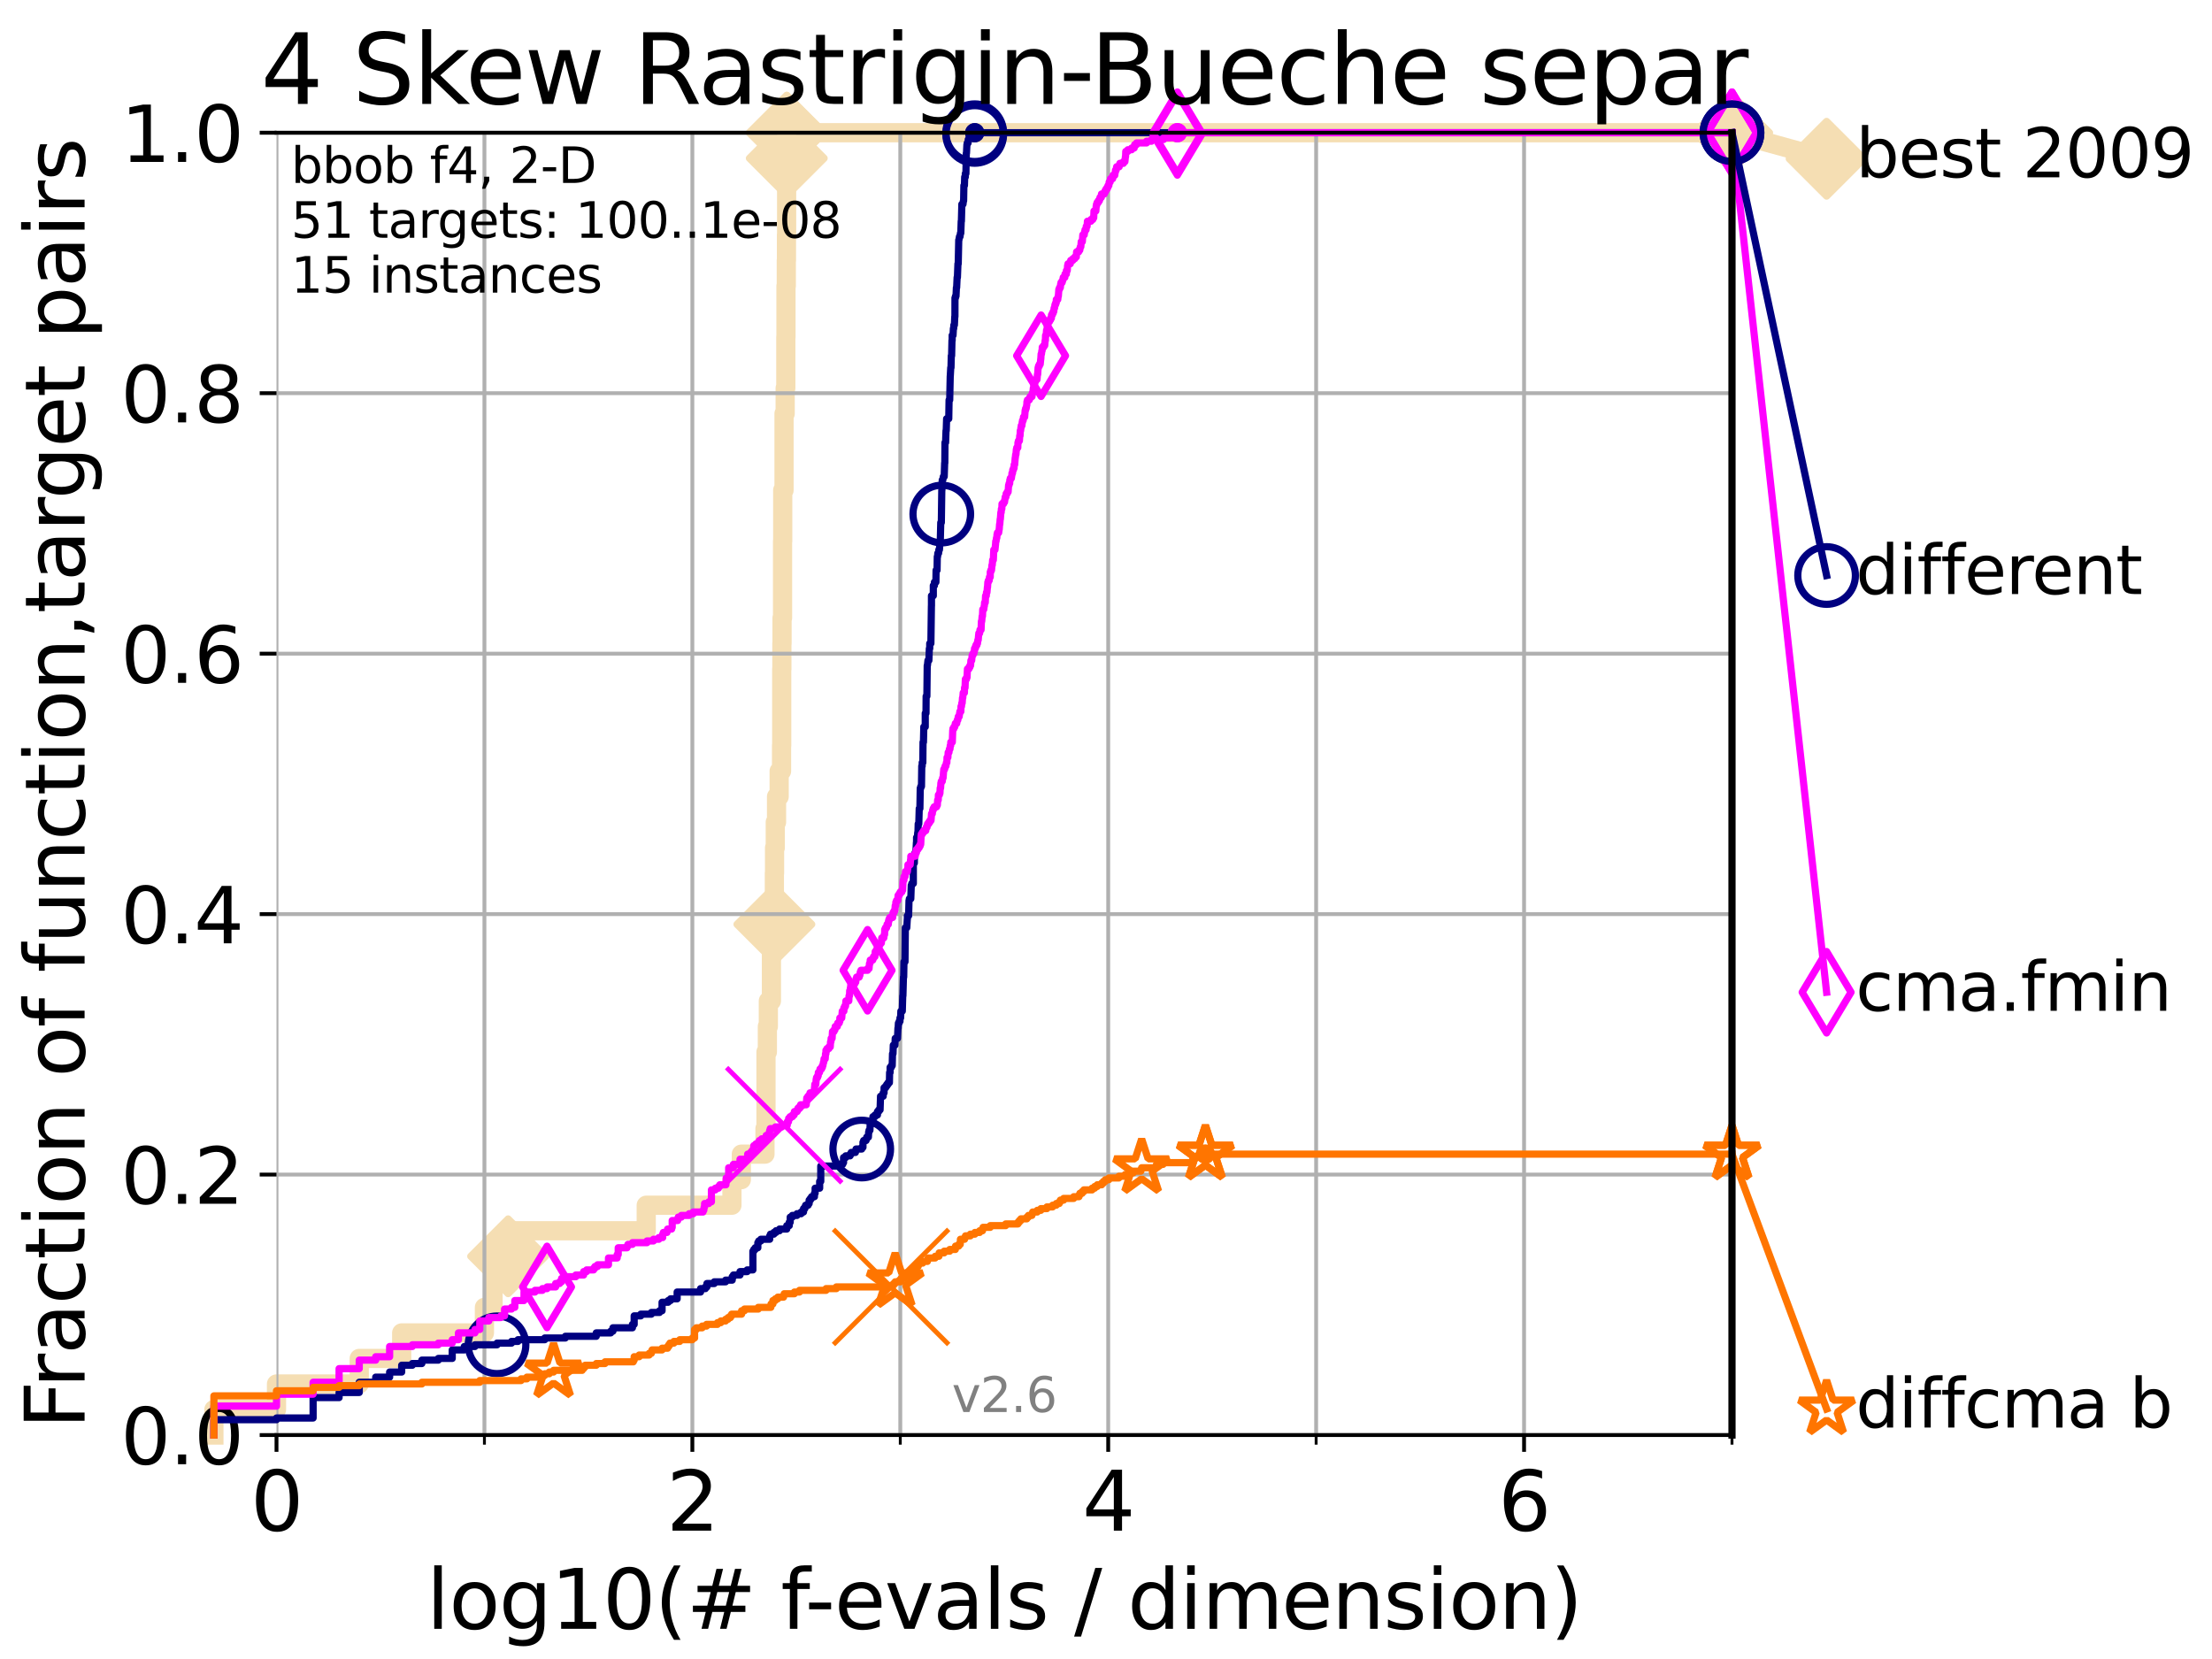 <?xml version="1.0" encoding="utf-8" standalone="no"?>
<!DOCTYPE svg PUBLIC "-//W3C//DTD SVG 1.1//EN"
  "http://www.w3.org/Graphics/SVG/1.1/DTD/svg11.dtd">
<svg height="345.6pt" version="1.1" viewBox="0 0 460.8 345.6" width="460.8pt" xmlns="http://www.w3.org/2000/svg" xmlns:xlink="http://www.w3.org/1999/xlink">
 <defs>
  <style type="text/css">*{stroke-linecap:butt;stroke-linejoin:round;}</style>
 </defs>
 <g id="figure_1">
  <g id="patch_1">
   <path d="M 0 345.6 
L 460.8 345.6 
L 460.8 0 
L 0 0 
z
" style="fill:#ffffff;"/>
  </g>
  <g id="axes_1">
   <g id="patch_2">
    <path d="M 57.6 298.944 
L 360.806 298.944 
L 360.806 27.648 
L 57.6 27.648 
z
" style="fill:#ffffff;"/>
   </g>
   <g id="line2d_1">
    <path d="M 44.561 298.944 
L 44.561 293.624 
L 57.6 293.624 
L 57.6 288.305 
L 74.837 288.305 
L 74.837 282.985 
L 83.678 282.985 
L 83.678 277.666 
L 100.915 277.666 
L 100.915 272.346 
L 102.708 272.346 
L 102.708 261.707 
L 105.851 261.707 
L 105.851 256.388 
L 134.621 256.388 
L 134.621 251.068 
L 152.475 251.068 
L 152.475 245.749 
L 154.432 245.749 
L 154.432 240.429 
L 159.359 240.429 
L 159.359 235.11 
L 159.569 235.11 
L 159.569 219.151 
L 159.858 219.151 
L 159.858 213.832 
L 160.062 213.832 
L 160.062 208.512 
L 160.699 208.512 
L 160.699 197.873 
L 160.738 197.873 
L 160.738 192.553 
L 161.316 192.553 
L 161.316 181.914 
L 161.354 181.914 
L 161.354 176.595 
L 161.505 176.595 
L 161.505 171.275 
L 161.766 171.275 
L 161.766 165.956 
L 162.313 165.956 
L 162.313 160.636 
L 162.81 160.636 
L 162.81 155.317 
L 162.845 155.317 
L 162.845 139.358 
L 162.88 139.358 
L 162.88 134.039 
L 162.915 134.039 
L 162.915 128.719 
L 163.019 128.719 
L 163.019 112.76 
L 163.054 112.76 
L 163.054 102.121 
L 163.328 102.121 
L 163.328 86.163 
L 163.566 86.163 
L 163.566 80.843 
L 163.7 80.843 
L 163.7 70.204 
L 163.733 70.204 
L 163.733 59.565 
L 163.8 59.565 
L 163.8 54.246 
L 163.833 54.246 
L 163.833 48.926 
L 163.866 48.926 
L 163.866 32.968 
L 163.899 32.968 
L 163.899 27.648 
L 360.806 27.648 
" style="fill:none;stroke:#f5deb3;stroke-linecap:square;stroke-width:4;"/>
   </g>
   <g id="line2d_2">
    <defs>
     <path d="M -0 7.778 
L 7.778 0 
L 0 -7.778 
L -7.778 -0 
z
" id="m7d5b6877e9" style="stroke:#f5deb3;stroke-linejoin:miter;stroke-width:1.5;"/>
    </defs>
    <g>
     <use style="fill:#f5deb3;stroke:#f5deb3;stroke-linejoin:miter;stroke-width:1.5;" x="105.851" xlink:href="#m7d5b6877e9" y="261.707"/>
     <use style="fill:#f5deb3;stroke:#f5deb3;stroke-linejoin:miter;stroke-width:1.5;" x="161.316" xlink:href="#m7d5b6877e9" y="192.553"/>
     <use style="fill:#f5deb3;stroke:#f5deb3;stroke-linejoin:miter;stroke-width:1.5;" x="163.899" xlink:href="#m7d5b6877e9" y="32.968"/>
     <use style="fill:#f5deb3;stroke:#f5deb3;stroke-linejoin:miter;stroke-width:1.5;" x="163.899" xlink:href="#m7d5b6877e9" y="27.648"/>
     <use style="fill:#f5deb3;stroke:#f5deb3;stroke-linejoin:miter;stroke-width:1.5;" x="163.899" xlink:href="#m7d5b6877e9" y="27.648"/>
     <use style="fill:#f5deb3;stroke:#f5deb3;stroke-linejoin:miter;stroke-width:1.5;" x="360.806" xlink:href="#m7d5b6877e9" y="27.648"/>
    </g>
   </g>
   <g id="line2d_3">
    <path style="fill:none;stroke:#f5deb3;stroke-linecap:square;stroke-width:4;"/>
    <g/>
   </g>
   <g id="line2d_4">
    <path d="M 360.806 27.648 
L 380.515 33.074 
" style="fill:none;stroke:#f5deb3;stroke-linecap:square;stroke-width:4;"/>
    <g>
     <use style="fill:#f5deb3;stroke:#f5deb3;stroke-linejoin:miter;stroke-width:1.5;" x="360.806" xlink:href="#m7d5b6877e9" y="27.648"/>
     <use style="fill:#f5deb3;stroke:#f5deb3;stroke-linejoin:miter;stroke-width:1.5;" x="380.515" xlink:href="#m7d5b6877e9" y="33.074"/>
    </g>
   </g>
   <g id="matplotlib.axis_1">
    <g id="xtick_1">
     <g id="line2d_5">
      <path clip-path="url(#pf71b331d72)" d="M 57.6 298.944 
L 57.6 27.648 
" style="fill:none;stroke:#b0b0b0;stroke-linecap:square;stroke-width:0.8;"/>
     </g>
     <g id="line2d_6">
      <defs>
       <path d="M 0 0 
L 0 3.5 
" id="mbaa3c03ffc" style="stroke:#000000;stroke-width:0.8;"/>
      </defs>
      <g>
       <use style="stroke:#000000;stroke-width:0.8;" x="57.6" xlink:href="#mbaa3c03ffc" y="298.944"/>
      </g>
     </g>
     <g id="text_1">
      <!-- 0 -->
      <g transform="translate(52.192 318.861)scale(0.17 -0.17)">
       <defs>
        <path d="M 2034 4250 
Q 1547 4250 1301 3770 
Q 1056 3291 1056 2328 
Q 1056 1369 1301 889 
Q 1547 409 2034 409 
Q 2525 409 2770 889 
Q 3016 1369 3016 2328 
Q 3016 3291 2770 3770 
Q 2525 4250 2034 4250 
z
M 2034 4750 
Q 2819 4750 3233 4129 
Q 3647 3509 3647 2328 
Q 3647 1150 3233 529 
Q 2819 -91 2034 -91 
Q 1250 -91 836 529 
Q 422 1150 422 2328 
Q 422 3509 836 4129 
Q 1250 4750 2034 4750 
z
" id="DejaVuSans-30" transform="scale(0.016)"/>
       </defs>
       <use xlink:href="#DejaVuSans-30"/>
      </g>
     </g>
    </g>
    <g id="xtick_2">
     <g id="line2d_7">
      <path clip-path="url(#pf71b331d72)" d="M 144.23 298.944 
L 144.23 27.648 
" style="fill:none;stroke:#b0b0b0;stroke-linecap:square;stroke-width:0.8;"/>
     </g>
     <g id="line2d_8">
      <g>
       <use style="stroke:#000000;stroke-width:0.8;" x="144.23" xlink:href="#mbaa3c03ffc" y="298.944"/>
      </g>
     </g>
     <g id="text_2">
      <!-- 2 -->
      <g transform="translate(138.822 318.861)scale(0.17 -0.17)">
       <defs>
        <path d="M 1228 531 
L 3431 531 
L 3431 0 
L 469 0 
L 469 531 
Q 828 903 1448 1529 
Q 2069 2156 2228 2338 
Q 2531 2678 2651 2914 
Q 2772 3150 2772 3378 
Q 2772 3750 2511 3984 
Q 2250 4219 1831 4219 
Q 1534 4219 1204 4116 
Q 875 4013 500 3803 
L 500 4441 
Q 881 4594 1212 4672 
Q 1544 4750 1819 4750 
Q 2544 4750 2975 4387 
Q 3406 4025 3406 3419 
Q 3406 3131 3298 2873 
Q 3191 2616 2906 2266 
Q 2828 2175 2409 1742 
Q 1991 1309 1228 531 
z
" id="DejaVuSans-32" transform="scale(0.016)"/>
       </defs>
       <use xlink:href="#DejaVuSans-32"/>
      </g>
     </g>
    </g>
    <g id="xtick_3">
     <g id="line2d_9">
      <path clip-path="url(#pf71b331d72)" d="M 230.861 298.944 
L 230.861 27.648 
" style="fill:none;stroke:#b0b0b0;stroke-linecap:square;stroke-width:0.8;"/>
     </g>
     <g id="line2d_10">
      <g>
       <use style="stroke:#000000;stroke-width:0.8;" x="230.861" xlink:href="#mbaa3c03ffc" y="298.944"/>
      </g>
     </g>
     <g id="text_3">
      <!-- 4 -->
      <g transform="translate(225.453 318.861)scale(0.17 -0.17)">
       <defs>
        <path d="M 2419 4116 
L 825 1625 
L 2419 1625 
L 2419 4116 
z
M 2253 4666 
L 3047 4666 
L 3047 1625 
L 3713 1625 
L 3713 1100 
L 3047 1100 
L 3047 0 
L 2419 0 
L 2419 1100 
L 313 1100 
L 313 1709 
L 2253 4666 
z
" id="DejaVuSans-34" transform="scale(0.016)"/>
       </defs>
       <use xlink:href="#DejaVuSans-34"/>
      </g>
     </g>
    </g>
    <g id="xtick_4">
     <g id="line2d_11">
      <path clip-path="url(#pf71b331d72)" d="M 317.491 298.944 
L 317.491 27.648 
" style="fill:none;stroke:#b0b0b0;stroke-linecap:square;stroke-width:0.8;"/>
     </g>
     <g id="line2d_12">
      <g>
       <use style="stroke:#000000;stroke-width:0.8;" x="317.491" xlink:href="#mbaa3c03ffc" y="298.944"/>
      </g>
     </g>
     <g id="text_4">
      <!-- 6 -->
      <g transform="translate(312.083 318.861)scale(0.17 -0.17)">
       <defs>
        <path d="M 2113 2584 
Q 1688 2584 1439 2293 
Q 1191 2003 1191 1497 
Q 1191 994 1439 701 
Q 1688 409 2113 409 
Q 2538 409 2786 701 
Q 3034 994 3034 1497 
Q 3034 2003 2786 2293 
Q 2538 2584 2113 2584 
z
M 3366 4563 
L 3366 3988 
Q 3128 4100 2886 4159 
Q 2644 4219 2406 4219 
Q 1781 4219 1451 3797 
Q 1122 3375 1075 2522 
Q 1259 2794 1537 2939 
Q 1816 3084 2150 3084 
Q 2853 3084 3261 2657 
Q 3669 2231 3669 1497 
Q 3669 778 3244 343 
Q 2819 -91 2113 -91 
Q 1303 -91 875 529 
Q 447 1150 447 2328 
Q 447 3434 972 4092 
Q 1497 4750 2381 4750 
Q 2619 4750 2861 4703 
Q 3103 4656 3366 4563 
z
" id="DejaVuSans-36" transform="scale(0.016)"/>
       </defs>
       <use xlink:href="#DejaVuSans-36"/>
      </g>
     </g>
    </g>
    <g id="xtick_5">
     <g id="line2d_13">
      <path clip-path="url(#pf71b331d72)" d="M 100.915 298.944 
L 100.915 27.648 
" style="fill:none;stroke:#b0b0b0;stroke-linecap:square;stroke-width:0.8;"/>
     </g>
     <g id="line2d_14">
      <defs>
       <path d="M 0 0 
L 0 2 
" id="m3e78951eec" style="stroke:#000000;stroke-width:0.6;"/>
      </defs>
      <g>
       <use style="stroke:#000000;stroke-width:0.6;" x="100.915" xlink:href="#m3e78951eec" y="298.944"/>
      </g>
     </g>
    </g>
    <g id="xtick_6">
     <g id="line2d_15">
      <path clip-path="url(#pf71b331d72)" d="M 187.546 298.944 
L 187.546 27.648 
" style="fill:none;stroke:#b0b0b0;stroke-linecap:square;stroke-width:0.8;"/>
     </g>
     <g id="line2d_16">
      <g>
       <use style="stroke:#000000;stroke-width:0.6;" x="187.546" xlink:href="#m3e78951eec" y="298.944"/>
      </g>
     </g>
    </g>
    <g id="xtick_7">
     <g id="line2d_17">
      <path clip-path="url(#pf71b331d72)" d="M 274.176 298.944 
L 274.176 27.648 
" style="fill:none;stroke:#b0b0b0;stroke-linecap:square;stroke-width:0.8;"/>
     </g>
     <g id="line2d_18">
      <g>
       <use style="stroke:#000000;stroke-width:0.6;" x="274.176" xlink:href="#m3e78951eec" y="298.944"/>
      </g>
     </g>
    </g>
    <g id="xtick_8">
     <g id="line2d_19">
      <path clip-path="url(#pf71b331d72)" d="M 360.806 298.944 
L 360.806 27.648 
" style="fill:none;stroke:#b0b0b0;stroke-linecap:square;stroke-width:0.8;"/>
     </g>
     <g id="line2d_20">
      <g>
       <use style="stroke:#000000;stroke-width:0.6;" x="360.806" xlink:href="#m3e78951eec" y="298.944"/>
      </g>
     </g>
    </g>
    <g id="text_5">
     <!-- log10(# f-evals / dimension) -->
     <g transform="translate(88.823 339.314)scale(0.17 -0.17)">
      <defs>
       <path d="M 603 4863 
L 1178 4863 
L 1178 0 
L 603 0 
L 603 4863 
z
" id="DejaVuSans-6c" transform="scale(0.016)"/>
       <path d="M 1959 3097 
Q 1497 3097 1228 2736 
Q 959 2375 959 1747 
Q 959 1119 1226 758 
Q 1494 397 1959 397 
Q 2419 397 2687 759 
Q 2956 1122 2956 1747 
Q 2956 2369 2687 2733 
Q 2419 3097 1959 3097 
z
M 1959 3584 
Q 2709 3584 3137 3096 
Q 3566 2609 3566 1747 
Q 3566 888 3137 398 
Q 2709 -91 1959 -91 
Q 1206 -91 779 398 
Q 353 888 353 1747 
Q 353 2609 779 3096 
Q 1206 3584 1959 3584 
z
" id="DejaVuSans-6f" transform="scale(0.016)"/>
       <path d="M 2906 1791 
Q 2906 2416 2648 2759 
Q 2391 3103 1925 3103 
Q 1463 3103 1205 2759 
Q 947 2416 947 1791 
Q 947 1169 1205 825 
Q 1463 481 1925 481 
Q 2391 481 2648 825 
Q 2906 1169 2906 1791 
z
M 3481 434 
Q 3481 -459 3084 -895 
Q 2688 -1331 1869 -1331 
Q 1566 -1331 1297 -1286 
Q 1028 -1241 775 -1147 
L 775 -588 
Q 1028 -725 1275 -790 
Q 1522 -856 1778 -856 
Q 2344 -856 2625 -561 
Q 2906 -266 2906 331 
L 2906 616 
Q 2728 306 2450 153 
Q 2172 0 1784 0 
Q 1141 0 747 490 
Q 353 981 353 1791 
Q 353 2603 747 3093 
Q 1141 3584 1784 3584 
Q 2172 3584 2450 3431 
Q 2728 3278 2906 2969 
L 2906 3500 
L 3481 3500 
L 3481 434 
z
" id="DejaVuSans-67" transform="scale(0.016)"/>
       <path d="M 794 531 
L 1825 531 
L 1825 4091 
L 703 3866 
L 703 4441 
L 1819 4666 
L 2450 4666 
L 2450 531 
L 3481 531 
L 3481 0 
L 794 0 
L 794 531 
z
" id="DejaVuSans-31" transform="scale(0.016)"/>
       <path d="M 1984 4856 
Q 1566 4138 1362 3434 
Q 1159 2731 1159 2009 
Q 1159 1288 1364 580 
Q 1569 -128 1984 -844 
L 1484 -844 
Q 1016 -109 783 600 
Q 550 1309 550 2009 
Q 550 2706 781 3412 
Q 1013 4119 1484 4856 
L 1984 4856 
z
" id="DejaVuSans-28" transform="scale(0.016)"/>
       <path d="M 3272 2816 
L 2363 2816 
L 2100 1772 
L 3016 1772 
L 3272 2816 
z
M 2803 4594 
L 2478 3297 
L 3391 3297 
L 3719 4594 
L 4219 4594 
L 3897 3297 
L 4872 3297 
L 4872 2816 
L 3775 2816 
L 3519 1772 
L 4513 1772 
L 4513 1294 
L 3397 1294 
L 3072 0 
L 2572 0 
L 2894 1294 
L 1978 1294 
L 1656 0 
L 1153 0 
L 1478 1294 
L 494 1294 
L 494 1772 
L 1594 1772 
L 1856 2816 
L 850 2816 
L 850 3297 
L 1978 3297 
L 2297 4594 
L 2803 4594 
z
" id="DejaVuSans-23" transform="scale(0.016)"/>
       <path id="DejaVuSans-20" transform="scale(0.016)"/>
       <path d="M 2375 4863 
L 2375 4384 
L 1825 4384 
Q 1516 4384 1395 4259 
Q 1275 4134 1275 3809 
L 1275 3500 
L 2222 3500 
L 2222 3053 
L 1275 3053 
L 1275 0 
L 697 0 
L 697 3053 
L 147 3053 
L 147 3500 
L 697 3500 
L 697 3744 
Q 697 4328 969 4595 
Q 1241 4863 1831 4863 
L 2375 4863 
z
" id="DejaVuSans-66" transform="scale(0.016)"/>
       <path d="M 313 2009 
L 1997 2009 
L 1997 1497 
L 313 1497 
L 313 2009 
z
" id="DejaVuSans-2d" transform="scale(0.016)"/>
       <path d="M 3597 1894 
L 3597 1613 
L 953 1613 
Q 991 1019 1311 708 
Q 1631 397 2203 397 
Q 2534 397 2845 478 
Q 3156 559 3463 722 
L 3463 178 
Q 3153 47 2828 -22 
Q 2503 -91 2169 -91 
Q 1331 -91 842 396 
Q 353 884 353 1716 
Q 353 2575 817 3079 
Q 1281 3584 2069 3584 
Q 2775 3584 3186 3129 
Q 3597 2675 3597 1894 
z
M 3022 2063 
Q 3016 2534 2758 2815 
Q 2500 3097 2075 3097 
Q 1594 3097 1305 2825 
Q 1016 2553 972 2059 
L 3022 2063 
z
" id="DejaVuSans-65" transform="scale(0.016)"/>
       <path d="M 191 3500 
L 800 3500 
L 1894 563 
L 2988 3500 
L 3597 3500 
L 2284 0 
L 1503 0 
L 191 3500 
z
" id="DejaVuSans-76" transform="scale(0.016)"/>
       <path d="M 2194 1759 
Q 1497 1759 1228 1600 
Q 959 1441 959 1056 
Q 959 750 1161 570 
Q 1363 391 1709 391 
Q 2188 391 2477 730 
Q 2766 1069 2766 1631 
L 2766 1759 
L 2194 1759 
z
M 3341 1997 
L 3341 0 
L 2766 0 
L 2766 531 
Q 2569 213 2275 61 
Q 1981 -91 1556 -91 
Q 1019 -91 701 211 
Q 384 513 384 1019 
Q 384 1609 779 1909 
Q 1175 2209 1959 2209 
L 2766 2209 
L 2766 2266 
Q 2766 2663 2505 2880 
Q 2244 3097 1772 3097 
Q 1472 3097 1187 3025 
Q 903 2953 641 2809 
L 641 3341 
Q 956 3463 1253 3523 
Q 1550 3584 1831 3584 
Q 2591 3584 2966 3190 
Q 3341 2797 3341 1997 
z
" id="DejaVuSans-61" transform="scale(0.016)"/>
       <path d="M 2834 3397 
L 2834 2853 
Q 2591 2978 2328 3040 
Q 2066 3103 1784 3103 
Q 1356 3103 1142 2972 
Q 928 2841 928 2578 
Q 928 2378 1081 2264 
Q 1234 2150 1697 2047 
L 1894 2003 
Q 2506 1872 2764 1633 
Q 3022 1394 3022 966 
Q 3022 478 2636 193 
Q 2250 -91 1575 -91 
Q 1294 -91 989 -36 
Q 684 19 347 128 
L 347 722 
Q 666 556 975 473 
Q 1284 391 1588 391 
Q 1994 391 2212 530 
Q 2431 669 2431 922 
Q 2431 1156 2273 1281 
Q 2116 1406 1581 1522 
L 1381 1569 
Q 847 1681 609 1914 
Q 372 2147 372 2553 
Q 372 3047 722 3315 
Q 1072 3584 1716 3584 
Q 2034 3584 2315 3537 
Q 2597 3491 2834 3397 
z
" id="DejaVuSans-73" transform="scale(0.016)"/>
       <path d="M 1625 4666 
L 2156 4666 
L 531 -594 
L 0 -594 
L 1625 4666 
z
" id="DejaVuSans-2f" transform="scale(0.016)"/>
       <path d="M 2906 2969 
L 2906 4863 
L 3481 4863 
L 3481 0 
L 2906 0 
L 2906 525 
Q 2725 213 2448 61 
Q 2172 -91 1784 -91 
Q 1150 -91 751 415 
Q 353 922 353 1747 
Q 353 2572 751 3078 
Q 1150 3584 1784 3584 
Q 2172 3584 2448 3432 
Q 2725 3281 2906 2969 
z
M 947 1747 
Q 947 1113 1208 752 
Q 1469 391 1925 391 
Q 2381 391 2643 752 
Q 2906 1113 2906 1747 
Q 2906 2381 2643 2742 
Q 2381 3103 1925 3103 
Q 1469 3103 1208 2742 
Q 947 2381 947 1747 
z
" id="DejaVuSans-64" transform="scale(0.016)"/>
       <path d="M 603 3500 
L 1178 3500 
L 1178 0 
L 603 0 
L 603 3500 
z
M 603 4863 
L 1178 4863 
L 1178 4134 
L 603 4134 
L 603 4863 
z
" id="DejaVuSans-69" transform="scale(0.016)"/>
       <path d="M 3328 2828 
Q 3544 3216 3844 3400 
Q 4144 3584 4550 3584 
Q 5097 3584 5394 3201 
Q 5691 2819 5691 2113 
L 5691 0 
L 5113 0 
L 5113 2094 
Q 5113 2597 4934 2840 
Q 4756 3084 4391 3084 
Q 3944 3084 3684 2787 
Q 3425 2491 3425 1978 
L 3425 0 
L 2847 0 
L 2847 2094 
Q 2847 2600 2669 2842 
Q 2491 3084 2119 3084 
Q 1678 3084 1418 2786 
Q 1159 2488 1159 1978 
L 1159 0 
L 581 0 
L 581 3500 
L 1159 3500 
L 1159 2956 
Q 1356 3278 1631 3431 
Q 1906 3584 2284 3584 
Q 2666 3584 2933 3390 
Q 3200 3197 3328 2828 
z
" id="DejaVuSans-6d" transform="scale(0.016)"/>
       <path d="M 3513 2113 
L 3513 0 
L 2938 0 
L 2938 2094 
Q 2938 2591 2744 2837 
Q 2550 3084 2163 3084 
Q 1697 3084 1428 2787 
Q 1159 2491 1159 1978 
L 1159 0 
L 581 0 
L 581 3500 
L 1159 3500 
L 1159 2956 
Q 1366 3272 1645 3428 
Q 1925 3584 2291 3584 
Q 2894 3584 3203 3211 
Q 3513 2838 3513 2113 
z
" id="DejaVuSans-6e" transform="scale(0.016)"/>
       <path d="M 513 4856 
L 1013 4856 
Q 1481 4119 1714 3412 
Q 1947 2706 1947 2009 
Q 1947 1309 1714 600 
Q 1481 -109 1013 -844 
L 513 -844 
Q 928 -128 1133 580 
Q 1338 1288 1338 2009 
Q 1338 2731 1133 3434 
Q 928 4138 513 4856 
z
" id="DejaVuSans-29" transform="scale(0.016)"/>
      </defs>
      <use xlink:href="#DejaVuSans-6c"/>
      <use x="27.783" xlink:href="#DejaVuSans-6f"/>
      <use x="88.965" xlink:href="#DejaVuSans-67"/>
      <use x="152.441" xlink:href="#DejaVuSans-31"/>
      <use x="216.064" xlink:href="#DejaVuSans-30"/>
      <use x="279.688" xlink:href="#DejaVuSans-28"/>
      <use x="318.701" xlink:href="#DejaVuSans-23"/>
      <use x="402.49" xlink:href="#DejaVuSans-20"/>
      <use x="434.277" xlink:href="#DejaVuSans-66"/>
      <use x="463.982" xlink:href="#DejaVuSans-2d"/>
      <use x="500.066" xlink:href="#DejaVuSans-65"/>
      <use x="561.59" xlink:href="#DejaVuSans-76"/>
      <use x="620.77" xlink:href="#DejaVuSans-61"/>
      <use x="682.049" xlink:href="#DejaVuSans-6c"/>
      <use x="709.832" xlink:href="#DejaVuSans-73"/>
      <use x="761.932" xlink:href="#DejaVuSans-20"/>
      <use x="793.719" xlink:href="#DejaVuSans-2f"/>
      <use x="827.41" xlink:href="#DejaVuSans-20"/>
      <use x="859.197" xlink:href="#DejaVuSans-64"/>
      <use x="922.674" xlink:href="#DejaVuSans-69"/>
      <use x="950.457" xlink:href="#DejaVuSans-6d"/>
      <use x="1047.869" xlink:href="#DejaVuSans-65"/>
      <use x="1109.393" xlink:href="#DejaVuSans-6e"/>
      <use x="1172.771" xlink:href="#DejaVuSans-73"/>
      <use x="1224.871" xlink:href="#DejaVuSans-69"/>
      <use x="1252.654" xlink:href="#DejaVuSans-6f"/>
      <use x="1313.836" xlink:href="#DejaVuSans-6e"/>
      <use x="1377.215" xlink:href="#DejaVuSans-29"/>
     </g>
    </g>
   </g>
   <g id="matplotlib.axis_2">
    <g id="ytick_1">
     <g id="line2d_21">
      <path clip-path="url(#pf71b331d72)" d="M 57.6 298.944 
L 360.806 298.944 
" style="fill:none;stroke:#b0b0b0;stroke-linecap:square;stroke-width:0.8;"/>
     </g>
     <g id="line2d_22">
      <defs>
       <path d="M 0 0 
L -3.5 0 
" id="md2eeb6ee39" style="stroke:#000000;stroke-width:0.8;"/>
      </defs>
      <g>
       <use style="stroke:#000000;stroke-width:0.8;" x="57.6" xlink:href="#md2eeb6ee39" y="298.944"/>
      </g>
     </g>
     <g id="text_6">
      <!-- 0.0 -->
      <g transform="translate(25.155 305.023)scale(0.16 -0.16)">
       <defs>
        <path d="M 684 794 
L 1344 794 
L 1344 0 
L 684 0 
L 684 794 
z
" id="DejaVuSans-2e" transform="scale(0.016)"/>
       </defs>
       <use xlink:href="#DejaVuSans-30"/>
       <use x="63.623" xlink:href="#DejaVuSans-2e"/>
       <use x="95.41" xlink:href="#DejaVuSans-30"/>
      </g>
     </g>
    </g>
    <g id="ytick_2">
     <g id="line2d_23">
      <path clip-path="url(#pf71b331d72)" d="M 57.6 244.685 
L 360.806 244.685 
" style="fill:none;stroke:#b0b0b0;stroke-linecap:square;stroke-width:0.8;"/>
     </g>
     <g id="line2d_24">
      <g>
       <use style="stroke:#000000;stroke-width:0.8;" x="57.6" xlink:href="#md2eeb6ee39" y="244.685"/>
      </g>
     </g>
     <g id="text_7">
      <!-- 0.2 -->
      <g transform="translate(25.155 250.764)scale(0.16 -0.16)">
       <use xlink:href="#DejaVuSans-30"/>
       <use x="63.623" xlink:href="#DejaVuSans-2e"/>
       <use x="95.41" xlink:href="#DejaVuSans-32"/>
      </g>
     </g>
    </g>
    <g id="ytick_3">
     <g id="line2d_25">
      <path clip-path="url(#pf71b331d72)" d="M 57.6 190.426 
L 360.806 190.426 
" style="fill:none;stroke:#b0b0b0;stroke-linecap:square;stroke-width:0.8;"/>
     </g>
     <g id="line2d_26">
      <g>
       <use style="stroke:#000000;stroke-width:0.8;" x="57.6" xlink:href="#md2eeb6ee39" y="190.426"/>
      </g>
     </g>
     <g id="text_8">
      <!-- 0.4 -->
      <g transform="translate(25.155 196.504)scale(0.16 -0.16)">
       <use xlink:href="#DejaVuSans-30"/>
       <use x="63.623" xlink:href="#DejaVuSans-2e"/>
       <use x="95.41" xlink:href="#DejaVuSans-34"/>
      </g>
     </g>
    </g>
    <g id="ytick_4">
     <g id="line2d_27">
      <path clip-path="url(#pf71b331d72)" d="M 57.6 136.166 
L 360.806 136.166 
" style="fill:none;stroke:#b0b0b0;stroke-linecap:square;stroke-width:0.8;"/>
     </g>
     <g id="line2d_28">
      <g>
       <use style="stroke:#000000;stroke-width:0.8;" x="57.6" xlink:href="#md2eeb6ee39" y="136.166"/>
      </g>
     </g>
     <g id="text_9">
      <!-- 0.6 -->
      <g transform="translate(25.155 142.245)scale(0.16 -0.16)">
       <use xlink:href="#DejaVuSans-30"/>
       <use x="63.623" xlink:href="#DejaVuSans-2e"/>
       <use x="95.41" xlink:href="#DejaVuSans-36"/>
      </g>
     </g>
    </g>
    <g id="ytick_5">
     <g id="line2d_29">
      <path clip-path="url(#pf71b331d72)" d="M 57.6 81.907 
L 360.806 81.907 
" style="fill:none;stroke:#b0b0b0;stroke-linecap:square;stroke-width:0.8;"/>
     </g>
     <g id="line2d_30">
      <g>
       <use style="stroke:#000000;stroke-width:0.8;" x="57.6" xlink:href="#md2eeb6ee39" y="81.907"/>
      </g>
     </g>
     <g id="text_10">
      <!-- 0.8 -->
      <g transform="translate(25.155 87.986)scale(0.16 -0.16)">
       <defs>
        <path d="M 2034 2216 
Q 1584 2216 1326 1975 
Q 1069 1734 1069 1313 
Q 1069 891 1326 650 
Q 1584 409 2034 409 
Q 2484 409 2743 651 
Q 3003 894 3003 1313 
Q 3003 1734 2745 1975 
Q 2488 2216 2034 2216 
z
M 1403 2484 
Q 997 2584 770 2862 
Q 544 3141 544 3541 
Q 544 4100 942 4425 
Q 1341 4750 2034 4750 
Q 2731 4750 3128 4425 
Q 3525 4100 3525 3541 
Q 3525 3141 3298 2862 
Q 3072 2584 2669 2484 
Q 3125 2378 3379 2068 
Q 3634 1759 3634 1313 
Q 3634 634 3220 271 
Q 2806 -91 2034 -91 
Q 1263 -91 848 271 
Q 434 634 434 1313 
Q 434 1759 690 2068 
Q 947 2378 1403 2484 
z
M 1172 3481 
Q 1172 3119 1398 2916 
Q 1625 2713 2034 2713 
Q 2441 2713 2670 2916 
Q 2900 3119 2900 3481 
Q 2900 3844 2670 4047 
Q 2441 4250 2034 4250 
Q 1625 4250 1398 4047 
Q 1172 3844 1172 3481 
z
" id="DejaVuSans-38" transform="scale(0.016)"/>
       </defs>
       <use xlink:href="#DejaVuSans-30"/>
       <use x="63.623" xlink:href="#DejaVuSans-2e"/>
       <use x="95.41" xlink:href="#DejaVuSans-38"/>
      </g>
     </g>
    </g>
    <g id="ytick_6">
     <g id="line2d_31">
      <path clip-path="url(#pf71b331d72)" d="M 57.6 27.648 
L 360.806 27.648 
" style="fill:none;stroke:#b0b0b0;stroke-linecap:square;stroke-width:0.8;"/>
     </g>
     <g id="line2d_32">
      <g>
       <use style="stroke:#000000;stroke-width:0.8;" x="57.6" xlink:href="#md2eeb6ee39" y="27.648"/>
      </g>
     </g>
     <g id="text_11">
      <!-- 1.0 -->
      <g transform="translate(25.155 33.727)scale(0.16 -0.16)">
       <use xlink:href="#DejaVuSans-31"/>
       <use x="63.623" xlink:href="#DejaVuSans-2e"/>
       <use x="95.41" xlink:href="#DejaVuSans-30"/>
      </g>
     </g>
    </g>
    <g id="text_12">
     <!-- Fraction of function,target pairs -->
     <g transform="translate(17.62 297.681)rotate(-90)scale(0.17 -0.17)">
      <defs>
       <path d="M 628 4666 
L 3309 4666 
L 3309 4134 
L 1259 4134 
L 1259 2759 
L 3109 2759 
L 3109 2228 
L 1259 2228 
L 1259 0 
L 628 0 
L 628 4666 
z
" id="DejaVuSans-46" transform="scale(0.016)"/>
       <path d="M 2631 2963 
Q 2534 3019 2420 3045 
Q 2306 3072 2169 3072 
Q 1681 3072 1420 2755 
Q 1159 2438 1159 1844 
L 1159 0 
L 581 0 
L 581 3500 
L 1159 3500 
L 1159 2956 
Q 1341 3275 1631 3429 
Q 1922 3584 2338 3584 
Q 2397 3584 2469 3576 
Q 2541 3569 2628 3553 
L 2631 2963 
z
" id="DejaVuSans-72" transform="scale(0.016)"/>
       <path d="M 3122 3366 
L 3122 2828 
Q 2878 2963 2633 3030 
Q 2388 3097 2138 3097 
Q 1578 3097 1268 2742 
Q 959 2388 959 1747 
Q 959 1106 1268 751 
Q 1578 397 2138 397 
Q 2388 397 2633 464 
Q 2878 531 3122 666 
L 3122 134 
Q 2881 22 2623 -34 
Q 2366 -91 2075 -91 
Q 1284 -91 818 406 
Q 353 903 353 1747 
Q 353 2603 823 3093 
Q 1294 3584 2113 3584 
Q 2378 3584 2631 3529 
Q 2884 3475 3122 3366 
z
" id="DejaVuSans-63" transform="scale(0.016)"/>
       <path d="M 1172 4494 
L 1172 3500 
L 2356 3500 
L 2356 3053 
L 1172 3053 
L 1172 1153 
Q 1172 725 1289 603 
Q 1406 481 1766 481 
L 2356 481 
L 2356 0 
L 1766 0 
Q 1100 0 847 248 
Q 594 497 594 1153 
L 594 3053 
L 172 3053 
L 172 3500 
L 594 3500 
L 594 4494 
L 1172 4494 
z
" id="DejaVuSans-74" transform="scale(0.016)"/>
       <path d="M 544 1381 
L 544 3500 
L 1119 3500 
L 1119 1403 
Q 1119 906 1312 657 
Q 1506 409 1894 409 
Q 2359 409 2629 706 
Q 2900 1003 2900 1516 
L 2900 3500 
L 3475 3500 
L 3475 0 
L 2900 0 
L 2900 538 
Q 2691 219 2414 64 
Q 2138 -91 1772 -91 
Q 1169 -91 856 284 
Q 544 659 544 1381 
z
M 1991 3584 
L 1991 3584 
z
" id="DejaVuSans-75" transform="scale(0.016)"/>
       <path d="M 750 794 
L 1409 794 
L 1409 256 
L 897 -744 
L 494 -744 
L 750 256 
L 750 794 
z
" id="DejaVuSans-2c" transform="scale(0.016)"/>
       <path d="M 1159 525 
L 1159 -1331 
L 581 -1331 
L 581 3500 
L 1159 3500 
L 1159 2969 
Q 1341 3281 1617 3432 
Q 1894 3584 2278 3584 
Q 2916 3584 3314 3078 
Q 3713 2572 3713 1747 
Q 3713 922 3314 415 
Q 2916 -91 2278 -91 
Q 1894 -91 1617 61 
Q 1341 213 1159 525 
z
M 3116 1747 
Q 3116 2381 2855 2742 
Q 2594 3103 2138 3103 
Q 1681 3103 1420 2742 
Q 1159 2381 1159 1747 
Q 1159 1113 1420 752 
Q 1681 391 2138 391 
Q 2594 391 2855 752 
Q 3116 1113 3116 1747 
z
" id="DejaVuSans-70" transform="scale(0.016)"/>
      </defs>
      <use xlink:href="#DejaVuSans-46"/>
      <use x="50.27" xlink:href="#DejaVuSans-72"/>
      <use x="91.383" xlink:href="#DejaVuSans-61"/>
      <use x="152.662" xlink:href="#DejaVuSans-63"/>
      <use x="207.643" xlink:href="#DejaVuSans-74"/>
      <use x="246.852" xlink:href="#DejaVuSans-69"/>
      <use x="274.635" xlink:href="#DejaVuSans-6f"/>
      <use x="335.816" xlink:href="#DejaVuSans-6e"/>
      <use x="399.195" xlink:href="#DejaVuSans-20"/>
      <use x="430.982" xlink:href="#DejaVuSans-6f"/>
      <use x="492.164" xlink:href="#DejaVuSans-66"/>
      <use x="527.369" xlink:href="#DejaVuSans-20"/>
      <use x="559.156" xlink:href="#DejaVuSans-66"/>
      <use x="594.361" xlink:href="#DejaVuSans-75"/>
      <use x="657.74" xlink:href="#DejaVuSans-6e"/>
      <use x="721.119" xlink:href="#DejaVuSans-63"/>
      <use x="776.1" xlink:href="#DejaVuSans-74"/>
      <use x="815.309" xlink:href="#DejaVuSans-69"/>
      <use x="843.092" xlink:href="#DejaVuSans-6f"/>
      <use x="904.273" xlink:href="#DejaVuSans-6e"/>
      <use x="967.652" xlink:href="#DejaVuSans-2c"/>
      <use x="999.439" xlink:href="#DejaVuSans-74"/>
      <use x="1038.648" xlink:href="#DejaVuSans-61"/>
      <use x="1099.928" xlink:href="#DejaVuSans-72"/>
      <use x="1139.291" xlink:href="#DejaVuSans-67"/>
      <use x="1202.768" xlink:href="#DejaVuSans-65"/>
      <use x="1264.291" xlink:href="#DejaVuSans-74"/>
      <use x="1303.5" xlink:href="#DejaVuSans-20"/>
      <use x="1335.287" xlink:href="#DejaVuSans-70"/>
      <use x="1398.764" xlink:href="#DejaVuSans-61"/>
      <use x="1460.043" xlink:href="#DejaVuSans-69"/>
      <use x="1487.826" xlink:href="#DejaVuSans-72"/>
      <use x="1528.939" xlink:href="#DejaVuSans-73"/>
     </g>
    </g>
   </g>
   <g id="line2d_33">
    <defs>
     <path d="M 0 1.5 
C 0.398 1.5 0.779 1.342 1.061 1.061 
C 1.342 0.779 1.5 0.398 1.5 0 
C 1.5 -0.398 1.342 -0.779 1.061 -1.061 
C 0.779 -1.342 0.398 -1.5 0 -1.5 
C -0.398 -1.5 -0.779 -1.342 -1.061 -1.061 
C -1.342 -0.779 -1.5 -0.398 -1.5 0 
C -1.5 0.398 -1.342 0.779 -1.061 1.061 
C -0.779 1.342 -0.398 1.5 0 1.5 
z
" id="m234b69475e" style="stroke:#f5deb3;"/>
    </defs>
    <g>
     <use style="fill:#f5deb3;stroke:#f5deb3;" x="163.899" xlink:href="#m234b69475e" y="27.648"/>
     <use style="fill:#f5deb3;stroke:#f5deb3;" x="163.899" xlink:href="#m234b69475e" y="27.648"/>
    </g>
   </g>
   <g id="line2d_34">
    <defs>
     <path d="M 0 1.5 
C 0.398 1.5 0.779 1.342 1.061 1.061 
C 1.342 0.779 1.5 0.398 1.5 0 
C 1.5 -0.398 1.342 -0.779 1.061 -1.061 
C 0.779 -1.342 0.398 -1.5 0 -1.5 
C -0.398 -1.5 -0.779 -1.342 -1.061 -1.061 
C -1.342 -0.779 -1.5 -0.398 -1.5 0 
C -1.5 0.398 -1.342 0.779 -1.061 1.061 
C -0.779 1.342 -0.398 1.5 0 1.5 
z
" id="m4c2a694ad3" style="stroke:#000080;"/>
    </defs>
    <g>
     <use style="fill:#000080;stroke:#000080;" x="203.054" xlink:href="#m4c2a694ad3" y="27.648"/>
     <use style="fill:#000080;stroke:#000080;" x="203.054" xlink:href="#m4c2a694ad3" y="27.648"/>
    </g>
   </g>
   <g id="line2d_35">
    <path d="M 44.561 298.944 
L 44.561 295.752 
L 57.6 295.752 
L 57.6 295.398 
L 65.227 295.398 
L 65.227 291.142 
L 70.639 291.142 
L 70.639 290.078 
L 74.837 290.078 
L 74.837 287.95 
L 78.267 287.95 
L 78.267 286.886 
L 81.166 286.886 
L 81.166 285.822 
L 83.678 285.822 
L 83.678 284.404 
L 85.894 284.404 
L 85.894 284.049 
L 87.876 284.049 
L 87.876 283.34 
L 91.306 283.34 
L 91.306 282.985 
L 94.206 282.985 
L 94.206 281.212 
L 96.718 281.212 
L 96.718 280.503 
L 98.933 280.503 
L 98.933 280.148 
L 103.544 280.148 
L 103.544 279.794 
L 106.561 279.794 
L 106.561 279.439 
L 107.905 279.439 
L 107.905 279.084 
L 113.478 279.084 
L 113.478 278.73 
L 117.772 278.73 
L 117.772 278.375 
L 124.211 278.375 
L 124.211 277.666 
L 127.227 277.666 
L 127.227 277.311 
L 127.686 277.311 
L 127.686 276.602 
L 131.747 276.602 
L 131.747 275.893 
L 132.109 275.893 
L 132.109 274.12 
L 133.49 274.12 
L 133.49 273.765 
L 135.688 273.765 
L 135.688 273.41 
L 137.386 273.41 
L 137.386 273.056 
L 137.92 273.056 
L 137.92 271.282 
L 139.191 271.282 
L 139.191 270.928 
L 139.677 270.928 
L 139.677 270.573 
L 141.062 270.573 
L 141.062 269.155 
L 145.938 269.155 
L 145.938 268.445 
L 146.941 268.445 
L 146.941 268.091 
L 147.264 268.091 
L 147.264 267.381 
L 148.801 267.381 
L 148.801 267.027 
L 151.155 267.027 
L 151.155 266.672 
L 152.535 266.672 
L 152.535 265.963 
L 152.776 265.963 
L 152.776 265.608 
L 154.157 265.608 
L 154.157 264.899 
L 155.65 264.899 
L 155.65 264.544 
L 156.841 264.544 
L 156.841 260.643 
L 157.033 260.643 
L 157.033 260.289 
L 157.317 260.289 
L 157.317 259.934 
L 157.871 259.934 
L 157.871 258.87 
L 158.053 258.87 
L 158.053 258.516 
L 158.498 258.516 
L 158.498 258.161 
L 160.343 258.161 
L 160.343 257.452 
L 160.502 257.452 
L 160.502 257.097 
L 161.202 257.097 
L 161.202 256.742 
L 161.654 256.742 
L 161.654 256.388 
L 162.385 256.388 
L 162.385 256.033 
L 163.899 256.033 
L 163.899 255.324 
L 164.421 255.324 
L 164.421 254.615 
L 164.613 254.615 
L 164.613 253.551 
L 165.053 253.551 
L 165.053 253.196 
L 166.023 253.196 
L 166.023 252.841 
L 166.888 252.841 
L 166.888 252.487 
L 167.389 252.487 
L 167.389 251.778 
L 167.662 251.778 
L 167.662 251.423 
L 167.824 251.423 
L 167.824 251.068 
L 168.353 251.068 
L 168.353 250.714 
L 168.56 250.714 
L 168.56 250.004 
L 168.817 250.004 
L 168.817 249.65 
L 169.07 249.65 
L 169.07 249.295 
L 169.663 249.295 
L 169.663 248.586 
L 169.808 248.586 
L 169.808 247.522 
L 170.75 247.522 
L 170.75 246.103 
L 170.979 246.103 
L 170.979 242.912 
L 174.86 242.912 
L 174.86 242.557 
L 175.549 242.557 
L 175.549 242.202 
L 175.726 242.202 
L 175.726 241.138 
L 176.179 241.138 
L 176.179 240.784 
L 177.086 240.784 
L 177.086 240.429 
L 177.315 240.429 
L 177.315 240.075 
L 178.201 240.075 
L 178.201 239.72 
L 178.324 239.72 
L 178.324 239.365 
L 179.514 239.365 
L 179.514 239.011 
L 179.772 239.011 
L 179.772 237.947 
L 179.913 237.947 
L 179.913 237.592 
L 180.415 237.592 
L 180.415 237.237 
L 180.552 237.237 
L 180.552 236.883 
L 180.903 236.883 
L 180.957 235.819 
L 181.036 235.819 
L 181.036 235.464 
L 181.222 235.464 
L 181.274 234.046 
L 181.843 234.046 
L 181.843 232.627 
L 182.271 232.627 
L 182.271 232.273 
L 182.787 232.273 
L 182.787 231.563 
L 183.052 231.563 
L 183.052 231.209 
L 183.336 231.209 
L 183.43 228.372 
L 183.984 228.372 
L 183.984 227.662 
L 184.165 227.662 
L 184.165 226.598 
L 184.499 226.598 
L 184.499 226.244 
L 184.741 226.244 
L 184.741 225.889 
L 185.001 225.889 
L 185.001 225.534 
L 185.279 225.534 
L 185.322 223.407 
L 185.427 223.407 
L 185.427 222.343 
L 185.678 222.343 
L 185.678 221.988 
L 185.864 221.988 
L 185.926 219.506 
L 186.028 219.506 
L 186.089 217.733 
L 186.432 217.733 
L 186.491 216.314 
L 186.963 216.314 
L 187.06 214.186 
L 187.098 214.186 
L 187.156 213.122 
L 187.309 213.122 
L 187.309 212.768 
L 187.48 212.768 
L 187.48 212.058 
L 187.611 212.058 
L 187.667 210.64 
L 187.964 210.64 
L 188.056 207.448 
L 188.093 207.448 
L 188.202 203.547 
L 188.256 203.547 
L 188.311 200.355 
L 188.526 200.355 
L 188.597 193.263 
L 188.897 193.263 
L 189.002 191.49 
L 189.019 191.49 
L 189.019 190.78 
L 189.279 190.78 
L 189.364 187.589 
L 189.432 187.589 
L 189.432 187.234 
L 189.736 187.234 
L 189.836 184.397 
L 189.953 184.397 
L 189.953 184.042 
L 190.264 184.042 
L 190.264 179.787 
L 190.475 179.787 
L 190.491 178.013 
L 190.603 178.013 
L 190.603 177.659 
L 190.794 177.659 
L 190.905 175.531 
L 190.936 175.531 
L 190.936 174.467 
L 191.093 174.467 
L 191.186 173.403 
L 191.232 173.403 
L 191.279 171.63 
L 191.402 171.63 
L 191.493 168.438 
L 191.63 168.438 
L 191.706 164.183 
L 191.811 164.183 
L 191.811 163.828 
L 191.96 163.828 
L 192.02 159.572 
L 192.108 159.572 
L 192.108 158.863 
L 192.241 158.863 
L 192.285 154.607 
L 192.372 154.607 
L 192.445 151.416 
L 192.747 151.416 
L 192.747 148.579 
L 192.903 148.579 
L 192.931 145.032 
L 193.086 145.032 
L 193.156 138.649 
L 193.198 138.649 
L 193.309 137.585 
L 193.502 137.585 
L 193.598 135.102 
L 193.679 135.102 
L 193.679 134.039 
L 193.922 134.039 
L 194.029 126.237 
L 194.042 126.237 
L 194.042 124.109 
L 194.425 124.109 
L 194.425 121.981 
L 194.658 121.981 
L 194.658 121.272 
L 194.965 121.272 
L 195.003 118.789 
L 195.204 118.789 
L 195.254 115.952 
L 195.317 115.952 
L 195.366 115.243 
L 195.527 115.243 
L 195.576 114.534 
L 195.699 114.534 
L 195.808 113.115 
L 195.869 113.115 
L 195.977 108.859 
L 196.097 108.859 
L 196.192 102.121 
L 196.216 102.121 
L 196.287 99.994 
L 196.405 99.994 
L 196.51 99.284 
L 196.696 99.284 
L 196.788 96.447 
L 196.823 96.447 
L 196.857 92.192 
L 196.983 92.192 
L 197.074 89.709 
L 197.119 89.709 
L 197.198 87.227 
L 197.643 87.227 
L 197.709 83.326 
L 197.84 83.326 
L 197.949 78.361 
L 197.96 78.361 
L 198.057 76.588 
L 198.11 76.588 
L 198.175 74.105 
L 198.239 74.105 
L 198.313 70.914 
L 198.356 70.914 
L 198.356 69.85 
L 198.535 69.85 
L 198.608 68.431 
L 198.671 68.431 
L 198.702 67.722 
L 198.816 67.722 
L 198.898 65.949 
L 198.929 65.949 
L 198.939 62.048 
L 199.042 62.048 
L 199.042 61.693 
L 199.154 61.693 
L 199.235 59.92 
L 199.285 59.92 
L 199.386 57.792 
L 199.446 57.792 
L 199.555 54.955 
L 199.615 54.955 
L 199.724 49.99 
L 199.763 49.99 
L 199.871 49.281 
L 199.997 49.281 
L 200.075 48.571 
L 200.152 48.571 
L 200.238 46.089 
L 200.277 46.089 
L 200.372 42.543 
L 200.608 42.543 
L 200.693 41.833 
L 200.739 41.833 
L 200.795 38.642 
L 200.907 38.642 
L 200.962 36.869 
L 201.091 36.869 
L 201.091 36.159 
L 201.218 36.159 
L 201.3 31.904 
L 201.336 31.904 
L 201.426 30.13 
L 201.489 30.13 
L 201.489 29.776 
L 201.676 29.776 
L 201.694 29.067 
L 201.906 29.067 
L 201.906 28.357 
L 202.838 28.357 
L 202.838 28.003 
L 203.054 28.003 
L 203.054 27.648 
L 360.806 27.648 
L 360.806 27.648 
" style="fill:none;stroke:#000080;stroke-linecap:square;stroke-width:1.5;"/>
   </g>
   <g id="line2d_36">
    <defs>
     <path d="M 0 6 
C 1.591 6 3.117 5.368 4.243 4.243 
C 5.368 3.117 6 1.591 6 0 
C 6 -1.591 5.368 -3.117 4.243 -4.243 
C 3.117 -5.368 1.591 -6 0 -6 
C -1.591 -6 -3.117 -5.368 -4.243 -4.243 
C -5.368 -3.117 -6 -1.591 -6 0 
C -6 1.591 -5.368 3.117 -4.243 4.243 
C -3.117 5.368 -1.591 6 0 6 
z
" id="me433a12a9d" style="stroke:#000080;stroke-width:1.5;"/>
    </defs>
    <g>
     <use style="fill-opacity:0;stroke:#000080;stroke-width:1.5;" x="103.544" xlink:href="#me433a12a9d" y="280.148"/>
     <use style="fill-opacity:0;stroke:#000080;stroke-width:1.5;" x="179.514" xlink:href="#me433a12a9d" y="239.365"/>
     <use style="fill-opacity:0;stroke:#000080;stroke-width:1.5;" x="196.192" xlink:href="#me433a12a9d" y="107.086"/>
     <use style="fill-opacity:0;stroke:#000080;stroke-width:1.5;" x="203.054" xlink:href="#me433a12a9d" y="28.003"/>
     <use style="fill-opacity:0;stroke:#000080;stroke-width:1.5;" x="203.054" xlink:href="#me433a12a9d" y="27.648"/>
     <use style="fill-opacity:0;stroke:#000080;stroke-width:1.5;" x="360.806" xlink:href="#me433a12a9d" y="27.648"/>
    </g>
   </g>
   <g id="line2d_37">
    <path style="fill:none;stroke:#000080;stroke-linecap:square;stroke-width:1.5;"/>
    <g/>
   </g>
   <g id="line2d_38">
    <defs>
     <path d="M 0 1.5 
C 0.398 1.5 0.779 1.342 1.061 1.061 
C 1.342 0.779 1.5 0.398 1.5 0 
C 1.5 -0.398 1.342 -0.779 1.061 -1.061 
C 0.779 -1.342 0.398 -1.5 0 -1.5 
C -0.398 -1.5 -0.779 -1.342 -1.061 -1.061 
C -1.342 -0.779 -1.5 -0.398 -1.5 0 
C -1.5 0.398 -1.342 0.779 -1.061 1.061 
C -0.779 1.342 -0.398 1.5 0 1.5 
z
" id="m9af10e2dcc" style="stroke:#ff00ff;"/>
    </defs>
    <g>
     <use style="fill:#ff00ff;stroke:#ff00ff;" x="245.267" xlink:href="#m9af10e2dcc" y="27.648"/>
     <use style="fill:#ff00ff;stroke:#ff00ff;" x="245.267" xlink:href="#m9af10e2dcc" y="27.648"/>
    </g>
   </g>
   <g id="line2d_39">
    <path d="M 44.561 298.944 
L 44.561 292.915 
L 57.6 292.915 
L 57.6 290.433 
L 65.227 290.433 
L 65.227 287.95 
L 70.639 287.95 
L 70.639 285.113 
L 74.837 285.113 
L 74.837 283.34 
L 78.267 283.34 
L 78.267 282.631 
L 81.166 282.631 
L 81.166 280.503 
L 85.894 280.503 
L 85.894 280.148 
L 91.306 280.148 
L 91.306 279.794 
L 94.206 279.794 
L 94.206 279.084 
L 95.503 279.084 
L 95.503 277.666 
L 98.933 277.666 
L 98.933 276.957 
L 99.95 276.957 
L 99.95 275.183 
L 101.833 275.183 
L 101.833 274.474 
L 104.345 274.474 
L 104.345 274.12 
L 105.113 274.12 
L 105.113 272.701 
L 106.561 272.701 
L 106.561 272.346 
L 107.245 272.346 
L 107.245 270.928 
L 109.159 270.928 
L 109.159 269.155 
L 111.442 269.155 
L 111.442 268.8 
L 112.989 268.8 
L 112.989 268.445 
L 113.954 268.445 
L 113.954 268.091 
L 115.747 268.091 
L 115.747 267.381 
L 116.584 267.381 
L 116.584 267.027 
L 116.988 267.027 
L 116.988 266.318 
L 117.772 266.318 
L 117.772 265.963 
L 119.945 265.963 
L 119.945 265.608 
L 121.582 265.608 
L 121.582 264.899 
L 122.199 264.899 
L 122.199 264.544 
L 123.658 264.544 
L 123.658 264.19 
L 123.936 264.19 
L 123.936 263.835 
L 124.482 263.835 
L 124.482 263.48 
L 126.757 263.48 
L 126.757 262.062 
L 128.571 262.062 
L 128.571 261.353 
L 128.786 261.353 
L 128.786 259.934 
L 130.618 259.934 
L 130.618 259.579 
L 130.811 259.579 
L 130.811 259.225 
L 131.747 259.225 
L 131.747 258.87 
L 134.777 258.87 
L 134.777 258.516 
L 136.127 258.516 
L 136.127 258.161 
L 137.25 258.161 
L 137.25 257.806 
L 138.051 257.806 
L 138.051 257.097 
L 138.181 257.097 
L 138.181 256.742 
L 138.944 256.742 
L 138.944 256.388 
L 139.068 256.388 
L 139.068 256.033 
L 139.915 256.033 
L 139.915 255.678 
L 140.033 255.678 
L 140.033 254.26 
L 141.173 254.26 
L 141.283 253.551 
L 141.932 253.551 
L 141.932 253.196 
L 143.56 253.196 
L 143.56 252.841 
L 144.418 252.841 
L 144.418 252.487 
L 146.446 252.487 
L 146.446 252.132 
L 146.613 252.132 
L 146.695 251.423 
L 146.778 251.423 
L 146.778 250.714 
L 147.66 250.714 
L 147.66 250.359 
L 148.201 250.359 
L 148.201 247.877 
L 149.021 247.877 
L 149.021 247.522 
L 149.666 247.522 
L 149.666 247.167 
L 149.945 247.167 
L 149.945 246.813 
L 151.22 246.813 
L 151.285 245.394 
L 151.795 245.394 
L 151.795 243.266 
L 152.776 243.266 
L 152.776 242.557 
L 154.157 242.557 
L 154.157 241.493 
L 155.752 241.493 
L 155.752 240.429 
L 156.354 240.429 
L 156.354 240.075 
L 156.648 240.075 
L 156.648 239.72 
L 156.937 239.72 
L 157.033 238.656 
L 157.457 238.656 
L 157.457 238.301 
L 157.962 238.301 
L 157.962 237.947 
L 158.187 237.947 
L 158.187 237.592 
L 158.674 237.592 
L 158.674 237.237 
L 159.485 237.237 
L 159.485 236.883 
L 159.61 236.883 
L 159.61 236.528 
L 160.183 236.528 
L 160.263 235.819 
L 160.343 235.819 
L 160.343 235.464 
L 160.463 235.464 
L 160.463 235.11 
L 161.542 235.11 
L 161.542 234.755 
L 162.88 234.755 
L 162.88 234.4 
L 163.998 234.4 
L 163.998 233.691 
L 164.259 233.691 
L 164.292 232.982 
L 164.581 232.982 
L 164.581 232.627 
L 165.084 232.627 
L 165.084 232.273 
L 165.423 232.273 
L 165.483 231.563 
L 166.052 231.563 
L 166.052 231.209 
L 166.228 231.209 
L 166.228 230.854 
L 166.576 230.854 
L 166.576 230.499 
L 166.775 230.499 
L 166.775 230.145 
L 167.957 230.145 
L 168.064 228.726 
L 168.301 228.726 
L 168.301 228.372 
L 168.612 228.372 
L 168.612 228.017 
L 168.74 228.017 
L 168.74 227.662 
L 169.492 227.662 
L 169.492 227.308 
L 169.614 227.308 
L 169.712 226.244 
L 169.736 226.244 
L 169.736 225.889 
L 169.953 225.889 
L 170.024 224.825 
L 170.096 224.825 
L 170.096 224.471 
L 170.309 224.471 
L 170.309 224.116 
L 170.449 224.116 
L 170.473 223.407 
L 170.727 223.407 
L 170.819 222.697 
L 171.137 222.697 
L 171.137 222.343 
L 171.316 222.343 
L 171.316 221.988 
L 171.427 221.988 
L 171.538 221.279 
L 171.603 221.279 
L 171.669 220.57 
L 171.908 220.57 
L 171.973 219.506 
L 172.059 219.506 
L 172.059 218.796 
L 172.272 218.796 
L 172.272 218.442 
L 172.67 218.442 
L 172.67 218.087 
L 172.958 218.087 
L 173.019 217.023 
L 173.101 217.023 
L 173.141 216.314 
L 173.342 216.314 
L 173.422 214.895 
L 173.738 214.895 
L 173.738 214.541 
L 173.933 214.541 
L 173.992 213.832 
L 174.431 213.832 
L 174.506 213.122 
L 174.824 213.122 
L 174.824 212.768 
L 174.953 212.768 
L 174.953 212.058 
L 175.352 212.058 
L 175.46 210.64 
L 175.797 210.64 
L 175.797 209.931 
L 175.972 209.931 
L 175.972 209.576 
L 176.145 209.576 
L 176.214 208.512 
L 176.822 208.512 
L 176.872 207.448 
L 176.971 207.448 
L 177.004 206.384 
L 177.086 206.384 
L 177.168 205.675 
L 177.217 205.675 
L 177.217 205.32 
L 177.412 205.32 
L 177.412 204.966 
L 178.061 204.966 
L 178.061 204.611 
L 178.263 204.611 
L 178.324 203.902 
L 178.447 203.902 
L 178.447 203.547 
L 178.988 203.547 
L 178.988 203.192 
L 179.121 203.192 
L 179.209 202.483 
L 179.355 202.483 
L 179.355 202.129 
L 180.728 202.129 
L 180.728 201.774 
L 181.036 201.774 
L 181.129 200.71 
L 181.235 200.71 
L 181.287 200.001 
L 181.805 200.001 
L 181.805 199.646 
L 181.97 199.646 
L 181.97 199.291 
L 182.259 199.291 
L 182.321 198.228 
L 182.568 198.228 
L 182.568 197.873 
L 182.726 197.873 
L 182.726 197.518 
L 182.908 197.518 
L 182.908 197.164 
L 183.076 197.164 
L 183.076 196.809 
L 183.336 196.809 
L 183.336 196.454 
L 183.605 196.454 
L 183.686 195.39 
L 184.108 195.39 
L 184.198 194.681 
L 184.277 194.681 
L 184.299 193.617 
L 184.455 193.617 
L 184.455 193.263 
L 184.687 193.263 
L 184.796 192.553 
L 185.055 192.553 
L 185.098 191.844 
L 185.184 191.844 
L 185.184 191.49 
L 185.353 191.49 
L 185.353 191.135 
L 185.957 191.135 
L 186.048 190.071 
L 186.271 190.071 
L 186.271 189.716 
L 186.422 189.716 
L 186.491 188.652 
L 186.6 188.652 
L 186.62 187.943 
L 186.758 187.943 
L 186.758 187.589 
L 187.031 187.589 
L 187.089 186.525 
L 187.328 186.525 
L 187.328 186.17 
L 187.536 186.17 
L 187.536 185.815 
L 187.872 185.815 
L 187.872 185.461 
L 188.028 185.461 
L 188.111 183.688 
L 188.147 183.688 
L 188.147 183.333 
L 188.311 183.333 
L 188.311 182.624 
L 188.535 182.624 
L 188.642 181.56 
L 189.019 181.56 
L 189.089 180.85 
L 189.132 180.85 
L 189.141 180.141 
L 189.602 180.141 
L 189.686 179.077 
L 189.728 179.077 
L 189.736 178.368 
L 190.659 178.368 
L 190.667 177.659 
L 190.889 177.659 
L 190.92 176.949 
L 191.232 176.949 
L 191.232 176.595 
L 191.486 176.595 
L 191.486 176.24 
L 191.683 176.24 
L 191.683 175.886 
L 191.803 175.886 
L 191.886 174.112 
L 191.93 174.112 
L 191.93 173.758 
L 192.145 173.758 
L 192.145 173.403 
L 192.394 173.403 
L 192.394 173.048 
L 192.847 173.048 
L 192.939 172.339 
L 193.121 172.339 
L 193.219 171.63 
L 193.475 171.63 
L 193.475 171.275 
L 193.713 171.275 
L 193.713 170.921 
L 193.949 170.921 
L 194.056 169.502 
L 194.221 169.502 
L 194.281 168.793 
L 194.392 168.793 
L 194.392 168.438 
L 194.594 168.438 
L 194.594 168.084 
L 195.104 168.084 
L 195.104 167.729 
L 195.267 167.729 
L 195.329 166.665 
L 195.453 166.665 
L 195.484 165.601 
L 195.693 165.601 
L 195.693 165.246 
L 195.808 165.246 
L 195.856 164.183 
L 195.941 164.183 
L 196.001 163.119 
L 196.079 163.119 
L 196.079 162.764 
L 196.293 162.764 
L 196.364 162.055 
L 196.463 162.055 
L 196.568 160.636 
L 196.598 160.636 
L 196.598 160.282 
L 196.771 160.282 
L 196.771 159.927 
L 196.886 159.927 
L 196.886 159.572 
L 197.057 159.572 
L 197.147 158.863 
L 197.249 158.863 
L 197.283 157.799 
L 197.461 157.799 
L 197.522 156.735 
L 197.687 156.735 
L 197.78 156.026 
L 197.9 156.026 
L 197.954 155.317 
L 198.046 155.317 
L 198.062 154.607 
L 198.382 154.607 
L 198.472 152.125 
L 198.519 152.125 
L 198.519 151.77 
L 198.723 151.77 
L 198.723 151.416 
L 198.903 151.416 
L 199.006 150.706 
L 199.3 150.706 
L 199.411 149.997 
L 199.531 149.997 
L 199.62 149.288 
L 199.812 149.288 
L 199.9 148.579 
L 199.954 148.579 
L 199.954 148.224 
L 200.166 148.224 
L 200.19 147.16 
L 200.291 147.16 
L 200.362 146.451 
L 200.438 146.451 
L 200.505 145.387 
L 200.561 145.387 
L 200.65 144.323 
L 200.902 144.323 
L 200.93 143.259 
L 201.036 143.259 
L 201.104 141.486 
L 201.332 141.486 
L 201.332 141.131 
L 201.449 141.131 
L 201.534 139.358 
L 201.84 139.358 
L 201.84 139.003 
L 202.037 139.003 
L 202.037 138.649 
L 202.189 138.649 
L 202.258 137.585 
L 202.42 137.585 
L 202.514 136.521 
L 202.666 136.521 
L 202.666 136.166 
L 202.855 136.166 
L 202.855 135.812 
L 202.975 135.812 
L 203.008 135.102 
L 203.181 135.102 
L 203.181 134.748 
L 203.3 134.748 
L 203.3 134.393 
L 203.506 134.393 
L 203.506 134.039 
L 203.63 134.039 
L 203.702 133.329 
L 203.778 133.329 
L 203.865 132.265 
L 203.904 132.265 
L 203.904 131.911 
L 204.077 131.911 
L 204.147 131.202 
L 204.372 131.202 
L 204.445 129.428 
L 204.51 129.428 
L 204.601 128.364 
L 204.669 128.364 
L 204.726 126.946 
L 204.94 126.946 
L 205.025 126.237 
L 205.059 126.237 
L 205.103 125.527 
L 205.247 125.527 
L 205.313 124.109 
L 205.466 124.109 
L 205.502 123.4 
L 205.603 123.4 
L 205.69 122.336 
L 205.722 122.336 
L 205.786 121.272 
L 205.889 121.272 
L 205.889 120.917 
L 206.076 120.917 
L 206.122 120.208 
L 206.286 120.208 
L 206.289 119.144 
L 206.404 119.144 
L 206.404 118.789 
L 206.551 118.789 
L 206.64 117.725 
L 206.702 117.725 
L 206.786 116.661 
L 206.928 116.661 
L 207.022 114.534 
L 207.27 114.534 
L 207.379 113.47 
L 207.385 113.47 
L 207.428 112.76 
L 207.5 112.76 
L 207.587 112.051 
L 207.652 112.051 
L 207.697 111.342 
L 207.774 111.342 
L 207.774 110.987 
L 208.036 110.987 
L 208.137 110.278 
L 208.156 110.278 
L 208.231 109.214 
L 208.275 109.214 
L 208.353 108.15 
L 208.39 108.15 
L 208.498 106.732 
L 208.566 106.732 
L 208.603 106.022 
L 208.701 106.022 
L 208.735 104.958 
L 209.052 104.958 
L 209.052 104.604 
L 209.261 104.604 
L 209.35 103.895 
L 209.391 103.895 
L 209.391 103.54 
L 209.549 103.54 
L 209.605 102.831 
L 209.816 102.831 
L 209.816 102.476 
L 210.011 102.476 
L 210.11 101.058 
L 210.209 101.058 
L 210.209 100.703 
L 210.338 100.703 
L 210.364 99.994 
L 210.459 99.994 
L 210.459 99.639 
L 210.683 99.639 
L 210.784 98.93 
L 210.806 98.93 
L 210.806 98.575 
L 210.926 98.575 
L 210.98 97.866 
L 211.123 97.866 
L 211.123 97.511 
L 211.254 97.511 
L 211.265 96.802 
L 211.374 96.802 
L 211.485 95.383 
L 211.508 95.383 
L 211.579 94.674 
L 211.645 94.674 
L 211.725 93.61 
L 211.806 93.61 
L 211.806 93.256 
L 212.027 93.256 
L 212.058 92.192 
L 212.152 92.192 
L 212.152 91.837 
L 212.36 91.837 
L 212.43 90.773 
L 212.495 90.773 
L 212.545 89.709 
L 212.614 89.709 
L 212.689 89 
L 212.745 89 
L 212.745 88.645 
L 212.893 88.645 
L 212.944 87.936 
L 213.007 87.936 
L 213.007 87.581 
L 213.148 87.581 
L 213.208 86.872 
L 213.454 86.872 
L 213.56 85.454 
L 213.65 85.454 
L 213.65 85.099 
L 213.767 85.099 
L 213.876 84.39 
L 213.899 84.39 
L 213.932 83.68 
L 214.029 83.68 
L 214.029 83.326 
L 214.411 83.326 
L 214.411 82.971 
L 214.595 82.971 
L 214.595 82.616 
L 214.989 82.616 
L 215.028 81.907 
L 215.156 81.907 
L 215.258 80.843 
L 215.295 80.843 
L 215.389 80.134 
L 215.425 80.134 
L 215.425 79.779 
L 215.596 79.779 
L 215.596 79.425 
L 215.737 79.425 
L 215.737 79.07 
L 216.023 79.07 
L 216.114 78.006 
L 216.165 78.006 
L 216.255 76.588 
L 216.341 76.588 
L 216.341 76.233 
L 216.521 76.233 
L 216.521 75.878 
L 216.694 75.878 
L 216.801 74.814 
L 216.817 74.814 
L 216.88 73.751 
L 216.952 73.751 
L 217.036 73.041 
L 217.095 73.041 
L 217.12 72.332 
L 217.407 72.332 
L 217.407 71.977 
L 217.634 71.977 
L 217.724 70.914 
L 217.775 70.914 
L 217.808 69.85 
L 217.942 69.85 
L 218.014 68.786 
L 218.091 68.786 
L 218.161 68.076 
L 218.238 68.076 
L 218.343 67.013 
L 218.619 67.013 
L 218.619 66.658 
L 218.831 66.658 
L 218.831 66.303 
L 219.022 66.303 
L 219.047 65.594 
L 219.226 65.594 
L 219.226 65.239 
L 219.396 65.239 
L 219.396 64.885 
L 219.525 64.885 
L 219.591 64.175 
L 219.683 64.175 
L 219.766 63.466 
L 219.898 63.466 
L 219.898 63.112 
L 220.032 63.112 
L 220.047 62.402 
L 220.349 62.402 
L 220.426 61.693 
L 220.475 61.693 
L 220.576 60.274 
L 220.711 60.274 
L 220.711 59.92 
L 220.891 59.92 
L 220.95 59.211 
L 221.024 59.211 
L 221.024 58.856 
L 221.259 58.856 
L 221.259 58.501 
L 221.383 58.501 
L 221.488 57.792 
L 221.826 57.792 
L 221.862 57.083 
L 222.147 57.083 
L 222.147 56.373 
L 222.328 56.373 
L 222.399 55.31 
L 222.482 55.31 
L 222.482 54.955 
L 222.957 54.955 
L 223.047 54.246 
L 223.492 54.246 
L 223.492 53.891 
L 223.896 53.891 
L 223.896 53.536 
L 224.217 53.536 
L 224.272 52.472 
L 224.705 52.472 
L 224.705 52.118 
L 224.937 52.118 
L 225.046 51.409 
L 225.157 51.409 
L 225.236 50.345 
L 225.469 50.345 
L 225.569 48.926 
L 225.863 48.926 
L 225.95 48.217 
L 226.029 48.217 
L 226.029 47.862 
L 226.253 47.862 
L 226.285 47.153 
L 226.461 47.153 
L 226.529 46.089 
L 227.259 46.089 
L 227.259 45.734 
L 227.648 45.734 
L 227.648 45.38 
L 227.838 45.38 
L 227.896 43.961 
L 228.282 43.961 
L 228.361 42.897 
L 228.421 42.897 
L 228.421 42.543 
L 228.546 42.543 
L 228.546 42.188 
L 228.791 42.188 
L 228.791 41.833 
L 229.025 41.833 
L 229.025 41.479 
L 229.15 41.479 
L 229.15 41.124 
L 229.424 41.124 
L 229.458 40.415 
L 230.039 40.415 
L 230.039 40.06 
L 230.214 40.06 
L 230.214 39.706 
L 230.412 39.706 
L 230.412 39.351 
L 230.656 39.351 
L 230.656 38.996 
L 230.819 38.996 
L 230.819 38.642 
L 230.998 38.642 
L 231.057 37.932 
L 231.258 37.932 
L 231.338 37.223 
L 231.785 37.223 
L 231.849 36.514 
L 232.223 36.514 
L 232.32 35.805 
L 232.368 35.805 
L 232.368 35.45 
L 232.51 35.45 
L 232.613 34.741 
L 233.143 34.741 
L 233.143 34.386 
L 233.287 34.386 
L 233.287 34.031 
L 234.025 34.031 
L 234.025 33.677 
L 234.338 33.677 
L 234.447 32.613 
L 234.478 32.613 
L 234.518 31.549 
L 234.952 31.549 
L 234.952 31.194 
L 235.737 31.194 
L 235.737 30.84 
L 236.271 30.84 
L 236.361 30.13 
L 236.759 30.13 
L 236.759 29.776 
L 238.848 29.776 
L 238.848 29.421 
L 239.876 29.421 
L 239.876 29.067 
L 242.381 29.067 
L 242.381 28.712 
L 243.979 28.712 
L 243.979 28.357 
L 244.377 28.357 
L 244.377 28.003 
L 245.267 28.003 
L 245.267 27.648 
L 360.806 27.648 
L 360.806 27.648 
" style="fill:none;stroke:#ff00ff;stroke-linecap:square;stroke-width:1.5;"/>
   </g>
   <g id="line2d_40">
    <defs>
     <path d="M -0 8.485 
L 5.091 0 
L 0 -8.485 
L -5.091 -0 
z
" id="m801c4e0187" style="stroke:#ff00ff;stroke-linejoin:miter;stroke-width:1.5;"/>
    </defs>
    <g>
     <use style="fill-opacity:0;stroke:#ff00ff;stroke-linejoin:miter;stroke-width:1.5;" x="113.954" xlink:href="#m801c4e0187" y="268.091"/>
     <use style="fill-opacity:0;stroke:#ff00ff;stroke-linejoin:miter;stroke-width:1.5;" x="180.728" xlink:href="#m801c4e0187" y="202.129"/>
     <use style="fill-opacity:0;stroke:#ff00ff;stroke-linejoin:miter;stroke-width:1.5;" x="216.877" xlink:href="#m801c4e0187" y="74.105"/>
     <use style="fill-opacity:0;stroke:#ff00ff;stroke-linejoin:miter;stroke-width:1.5;" x="245.267" xlink:href="#m801c4e0187" y="28.003"/>
     <use style="fill-opacity:0;stroke:#ff00ff;stroke-linejoin:miter;stroke-width:1.5;" x="245.267" xlink:href="#m801c4e0187" y="27.648"/>
     <use style="fill-opacity:0;stroke:#ff00ff;stroke-linejoin:miter;stroke-width:1.5;" x="360.806" xlink:href="#m801c4e0187" y="27.648"/>
    </g>
   </g>
   <g id="line2d_41">
    <path style="fill:none;stroke:#ff00ff;stroke-linecap:square;stroke-width:1.5;"/>
    <g/>
   </g>
   <g id="line2d_42">
    <path clip-path="url(#pf71b331d72)" d="M 163.363 234.4 
" style="fill:none;stroke:#ff00ff;stroke-linecap:square;stroke-width:1.5;"/>
    <defs>
     <path d="M -12 12 
L 12 -12 
M -12 -12 
L 12 12 
" id="m4b3ad72317" style="stroke:#ff00ff;"/>
    </defs>
    <g clip-path="url(#pf71b331d72)">
     <use style="fill:#ff00ff;stroke:#ff00ff;" x="163.363" xlink:href="#m4b3ad72317" y="234.4"/>
    </g>
   </g>
   <g id="line2d_43">
    <defs>
     <path d="M 0 1.5 
C 0.398 1.5 0.779 1.342 1.061 1.061 
C 1.342 0.779 1.5 0.398 1.5 0 
C 1.5 -0.398 1.342 -0.779 1.061 -1.061 
C 0.779 -1.342 0.398 -1.5 0 -1.5 
C -0.398 -1.5 -0.779 -1.342 -1.061 -1.061 
C -1.342 -0.779 -1.5 -0.398 -1.5 0 
C -1.5 0.398 -1.342 0.779 -1.061 1.061 
C -0.779 1.342 -0.398 1.5 0 1.5 
z
" id="m9f6fcc999d" style="stroke:#ff7500;"/>
    </defs>
    <g>
     <use style="fill:#ff7500;stroke:#ff7500;" x="251.11" xlink:href="#m9f6fcc999d" y="240.429"/>
     <use style="fill:#ff7500;stroke:#ff7500;" x="251.11" xlink:href="#m9f6fcc999d" y="240.429"/>
    </g>
   </g>
   <g id="line2d_44">
    <path d="M 44.561 298.944 
L 44.561 290.787 
L 57.6 290.787 
L 57.6 289.723 
L 65.227 289.723 
L 65.227 289.014 
L 70.639 289.014 
L 70.639 288.66 
L 74.837 288.66 
L 74.837 288.305 
L 87.876 288.305 
L 87.876 287.95 
L 99.95 287.95 
L 99.95 287.596 
L 108.543 287.596 
L 108.543 287.241 
L 109.757 287.241 
L 109.757 286.886 
L 111.972 286.886 
L 111.972 286.532 
L 113.478 286.532 
L 113.478 286.177 
L 114.419 286.177 
L 114.419 285.822 
L 115.315 285.822 
L 115.315 285.468 
L 121.266 285.468 
L 121.266 285.113 
L 121.582 285.113 
L 121.582 284.759 
L 121.893 284.759 
L 121.893 284.404 
L 124.211 284.404 
L 124.211 284.049 
L 126.029 284.049 
L 126.029 283.695 
L 131.929 283.695 
L 131.929 283.34 
L 132.109 283.34 
L 132.109 282.631 
L 133.154 282.631 
L 133.154 282.276 
L 135.238 282.276 
L 135.238 281.922 
L 135.688 281.922 
L 135.688 281.567 
L 135.835 281.567 
L 135.835 281.212 
L 137.92 281.212 
L 137.92 280.858 
L 139.068 280.858 
L 139.068 280.503 
L 139.314 280.503 
L 139.314 280.148 
L 139.556 280.148 
L 139.556 279.794 
L 140.382 279.794 
L 140.382 279.439 
L 141.611 279.439 
L 141.611 279.084 
L 144.23 279.084 
L 144.23 278.73 
L 144.695 278.73 
L 144.695 276.957 
L 145.058 276.957 
L 145.058 276.602 
L 146.278 276.602 
L 146.278 276.247 
L 147.184 276.247 
L 147.184 275.893 
L 149.453 275.893 
L 149.453 275.538 
L 150.152 275.538 
L 150.152 275.183 
L 151.155 275.183 
L 151.155 274.829 
L 151.669 274.829 
L 151.669 274.474 
L 152.169 274.474 
L 152.169 274.12 
L 152.414 274.12 
L 152.414 273.765 
L 154.487 273.765 
L 154.487 273.056 
L 155.077 273.056 
L 155.077 272.701 
L 157.962 272.701 
L 157.962 272.346 
L 160.581 272.346 
L 160.621 271.637 
L 161.01 271.637 
L 161.01 270.928 
L 161.505 270.928 
L 161.505 270.573 
L 162.023 270.573 
L 162.023 270.219 
L 163.226 270.219 
L 163.226 269.864 
L 163.363 269.864 
L 163.363 269.509 
L 165.483 269.509 
L 165.483 269.155 
L 166.547 269.155 
L 166.547 268.8 
L 172.08 268.8 
L 172.08 268.445 
L 174.222 268.445 
L 174.222 268.091 
L 185.647 268.091 
L 185.647 267.736 
L 186.16 267.736 
L 186.16 267.381 
L 186.481 267.381 
L 186.481 267.027 
L 187.649 267.027 
L 187.649 266.672 
L 187.761 266.672 
L 187.761 266.318 
L 188.347 266.318 
L 188.347 265.963 
L 188.915 265.963 
L 188.915 265.608 
L 189.321 265.608 
L 189.321 265.254 
L 189.969 265.254 
L 189.969 264.899 
L 190.587 264.899 
L 190.619 264.19 
L 190.889 264.19 
L 190.889 263.835 
L 191.263 263.835 
L 191.263 263.48 
L 191.432 263.48 
L 191.432 263.126 
L 192.211 263.126 
L 192.211 262.771 
L 193.198 262.771 
L 193.198 262.417 
L 193.351 262.417 
L 193.351 262.062 
L 194.806 262.062 
L 194.806 261.707 
L 195.601 261.707 
L 195.644 260.998 
L 196.685 260.998 
L 196.685 260.643 
L 197.84 260.643 
L 197.84 260.289 
L 199.011 260.289 
L 199.057 259.579 
L 199.719 259.579 
L 199.719 259.225 
L 200.036 259.225 
L 200.075 258.161 
L 200.939 258.161 
L 200.939 257.806 
L 201.127 257.806 
L 201.127 257.452 
L 202.141 257.452 
L 202.141 257.097 
L 203.087 257.097 
L 203.087 256.742 
L 204.081 256.742 
L 204.081 256.388 
L 204.673 256.388 
L 204.782 255.678 
L 206.282 255.678 
L 206.282 255.324 
L 209.497 255.324 
L 209.497 254.969 
L 212.05 254.969 
L 212.05 254.615 
L 212.342 254.615 
L 212.342 254.26 
L 212.671 254.26 
L 212.671 253.905 
L 213.902 253.905 
L 213.902 253.551 
L 214.232 253.551 
L 214.232 253.196 
L 214.971 253.196 
L 214.971 252.841 
L 215.117 252.841 
L 215.117 252.487 
L 216.081 252.487 
L 216.081 252.132 
L 216.833 252.132 
L 216.833 251.778 
L 218.089 251.778 
L 218.089 251.423 
L 219.273 251.423 
L 219.273 251.068 
L 220.029 251.068 
L 220.029 250.714 
L 220.662 250.714 
L 220.662 250.359 
L 220.894 250.359 
L 220.894 250.004 
L 221.581 250.004 
L 221.581 249.65 
L 223.674 249.65 
L 223.674 249.295 
L 224.77 249.295 
L 224.77 248.94 
L 224.957 248.94 
L 224.957 248.586 
L 225.428 248.586 
L 225.428 248.231 
L 225.782 248.231 
L 225.782 247.877 
L 227.501 247.877 
L 227.501 247.522 
L 228.042 247.522 
L 228.042 247.167 
L 228.571 247.167 
L 228.571 246.813 
L 229.503 246.813 
L 229.503 246.458 
L 229.87 246.458 
L 229.87 246.103 
L 230.258 246.103 
L 230.258 245.749 
L 231 245.749 
L 231 245.394 
L 233.077 245.394 
L 233.077 245.039 
L 234.371 245.039 
L 234.371 244.685 
L 235.201 244.685 
L 235.201 244.33 
L 236.077 244.33 
L 236.077 243.976 
L 237.656 243.976 
L 237.656 243.621 
L 237.827 243.621 
L 237.827 243.266 
L 240.799 243.266 
L 240.799 242.912 
L 240.915 242.912 
L 240.915 242.557 
L 242.291 242.557 
L 242.291 242.202 
L 248.335 242.202 
L 248.335 241.848 
L 248.471 241.848 
L 248.471 241.493 
L 248.787 241.493 
L 248.787 241.138 
L 249.403 241.138 
L 249.403 240.784 
L 251.11 240.784 
L 251.11 240.429 
L 360.806 240.429 
L 360.806 240.429 
" style="fill:none;stroke:#ff7500;stroke-linecap:square;stroke-width:1.5;"/>
   </g>
   <g id="line2d_45">
    <defs>
     <path d="M 0 -6 
L -1.347 -1.854 
L -5.706 -1.854 
L -2.18 0.708 
L -3.527 4.854 
L -0 2.292 
L 3.527 4.854 
L 2.18 0.708 
L 5.706 -1.854 
L 1.347 -1.854 
z
" id="m9bd36c38b1" style="stroke:#ff7500;stroke-linejoin:bevel;stroke-width:1.5;"/>
    </defs>
    <g>
     <use style="fill-opacity:0;stroke:#ff7500;stroke-linejoin:bevel;stroke-width:1.5;" x="115.315" xlink:href="#m9bd36c38b1" y="285.822"/>
     <use style="fill-opacity:0;stroke:#ff7500;stroke-linejoin:bevel;stroke-width:1.5;" x="186.481" xlink:href="#m9bd36c38b1" y="267.027"/>
     <use style="fill-opacity:0;stroke:#ff7500;stroke-linejoin:bevel;stroke-width:1.5;" x="237.827" xlink:href="#m9bd36c38b1" y="243.266"/>
     <use style="fill-opacity:0;stroke:#ff7500;stroke-linejoin:bevel;stroke-width:1.5;" x="251.11" xlink:href="#m9bd36c38b1" y="240.429"/>
     <use style="fill-opacity:0;stroke:#ff7500;stroke-linejoin:bevel;stroke-width:1.5;" x="251.11" xlink:href="#m9bd36c38b1" y="240.429"/>
     <use style="fill-opacity:0;stroke:#ff7500;stroke-linejoin:bevel;stroke-width:1.5;" x="360.806" xlink:href="#m9bd36c38b1" y="240.429"/>
    </g>
   </g>
   <g id="line2d_46">
    <path style="fill:none;stroke:#ff7500;stroke-linecap:square;stroke-width:1.5;"/>
    <g/>
   </g>
   <g id="line2d_47">
    <path clip-path="url(#pf71b331d72)" d="M 185.626 268.091 
" style="fill:none;stroke:#ff7500;stroke-linecap:square;stroke-width:1.5;"/>
    <defs>
     <path d="M -12 12 
L 12 -12 
M -12 -12 
L 12 12 
" id="m5df0a778b3" style="stroke:#ff7500;"/>
    </defs>
    <g clip-path="url(#pf71b331d72)">
     <use style="fill:#ff7500;stroke:#ff7500;" x="185.626" xlink:href="#m5df0a778b3" y="268.091"/>
    </g>
   </g>
   <g id="line2d_48">
    <path d="M 360.806 240.429 
L 380.515 293.518 
" style="fill:none;stroke:#ff7500;stroke-linecap:square;stroke-width:1.5;"/>
    <g>
     <use style="fill-opacity:0;stroke:#ff7500;stroke-linejoin:bevel;stroke-width:1.5;" x="360.806" xlink:href="#m9bd36c38b1" y="240.429"/>
     <use style="fill-opacity:0;stroke:#ff7500;stroke-linejoin:bevel;stroke-width:1.5;" x="380.515" xlink:href="#m9bd36c38b1" y="293.518"/>
    </g>
   </g>
   <g id="line2d_49">
    <path d="M 360.806 27.648 
L 380.515 206.703 
" style="fill:none;stroke:#ff00ff;stroke-linecap:square;stroke-width:1.5;"/>
    <g>
     <use style="fill-opacity:0;stroke:#ff00ff;stroke-linejoin:miter;stroke-width:1.5;" x="360.806" xlink:href="#m801c4e0187" y="27.648"/>
     <use style="fill-opacity:0;stroke:#ff00ff;stroke-linejoin:miter;stroke-width:1.5;" x="380.515" xlink:href="#m801c4e0187" y="206.703"/>
    </g>
   </g>
   <g id="line2d_50">
    <path d="M 360.806 27.648 
L 380.515 119.889 
" style="fill:none;stroke:#000080;stroke-linecap:square;stroke-width:1.5;"/>
    <g>
     <use style="fill-opacity:0;stroke:#000080;stroke-width:1.5;" x="360.806" xlink:href="#me433a12a9d" y="27.648"/>
     <use style="fill-opacity:0;stroke:#000080;stroke-width:1.5;" x="380.515" xlink:href="#me433a12a9d" y="119.889"/>
    </g>
   </g>
   <g id="line2d_51">
    <path d="M 360.806 298.944 
L 360.806 27.648 
" style="fill:none;stroke:#000000;stroke-linecap:square;stroke-width:1.5;"/>
   </g>
   <g id="patch_3">
    <path d="M 57.6 298.944 
L 360.806 298.944 
" style="fill:none;stroke:#000000;stroke-linecap:square;stroke-linejoin:miter;stroke-width:0.8;"/>
   </g>
   <g id="patch_4">
    <path d="M 57.6 27.648 
L 360.806 27.648 
" style="fill:none;stroke:#000000;stroke-linecap:square;stroke-linejoin:miter;stroke-width:0.8;"/>
   </g>
   <g id="text_13">
    <!-- diffcma b -->
    <g transform="translate(386.579 297.381)scale(0.14 -0.14)">
     <defs>
      <path d="M 3116 1747 
Q 3116 2381 2855 2742 
Q 2594 3103 2138 3103 
Q 1681 3103 1420 2742 
Q 1159 2381 1159 1747 
Q 1159 1113 1420 752 
Q 1681 391 2138 391 
Q 2594 391 2855 752 
Q 3116 1113 3116 1747 
z
M 1159 2969 
Q 1341 3281 1617 3432 
Q 1894 3584 2278 3584 
Q 2916 3584 3314 3078 
Q 3713 2572 3713 1747 
Q 3713 922 3314 415 
Q 2916 -91 2278 -91 
Q 1894 -91 1617 61 
Q 1341 213 1159 525 
L 1159 0 
L 581 0 
L 581 4863 
L 1159 4863 
L 1159 2969 
z
" id="DejaVuSans-62" transform="scale(0.016)"/>
     </defs>
     <use xlink:href="#DejaVuSans-64"/>
     <use x="63.477" xlink:href="#DejaVuSans-69"/>
     <use x="91.26" xlink:href="#DejaVuSans-66"/>
     <use x="126.465" xlink:href="#DejaVuSans-66"/>
     <use x="161.67" xlink:href="#DejaVuSans-63"/>
     <use x="216.65" xlink:href="#DejaVuSans-6d"/>
     <use x="314.062" xlink:href="#DejaVuSans-61"/>
     <use x="375.342" xlink:href="#DejaVuSans-20"/>
     <use x="407.129" xlink:href="#DejaVuSans-62"/>
    </g>
   </g>
   <g id="text_14">
    <!-- cma.fmin  -->
    <g transform="translate(386.579 210.566)scale(0.14 -0.14)">
     <use xlink:href="#DejaVuSans-63"/>
     <use x="54.98" xlink:href="#DejaVuSans-6d"/>
     <use x="152.393" xlink:href="#DejaVuSans-61"/>
     <use x="213.672" xlink:href="#DejaVuSans-2e"/>
     <use x="245.459" xlink:href="#DejaVuSans-66"/>
     <use x="280.664" xlink:href="#DejaVuSans-6d"/>
     <use x="378.076" xlink:href="#DejaVuSans-69"/>
     <use x="405.859" xlink:href="#DejaVuSans-6e"/>
     <use x="469.238" xlink:href="#DejaVuSans-20"/>
    </g>
   </g>
   <g id="text_15">
    <!-- different -->
    <g transform="translate(386.579 123.752)scale(0.14 -0.14)">
     <use xlink:href="#DejaVuSans-64"/>
     <use x="63.477" xlink:href="#DejaVuSans-69"/>
     <use x="91.26" xlink:href="#DejaVuSans-66"/>
     <use x="126.465" xlink:href="#DejaVuSans-66"/>
     <use x="161.67" xlink:href="#DejaVuSans-65"/>
     <use x="223.193" xlink:href="#DejaVuSans-72"/>
     <use x="262.057" xlink:href="#DejaVuSans-65"/>
     <use x="323.58" xlink:href="#DejaVuSans-6e"/>
     <use x="386.959" xlink:href="#DejaVuSans-74"/>
    </g>
   </g>
   <g id="text_16">
    <!-- best 2009 -->
    <g transform="translate(386.579 36.937)scale(0.14 -0.14)">
     <defs>
      <path d="M 703 97 
L 703 672 
Q 941 559 1184 500 
Q 1428 441 1663 441 
Q 2288 441 2617 861 
Q 2947 1281 2994 2138 
Q 2813 1869 2534 1725 
Q 2256 1581 1919 1581 
Q 1219 1581 811 2004 
Q 403 2428 403 3163 
Q 403 3881 828 4315 
Q 1253 4750 1959 4750 
Q 2769 4750 3195 4129 
Q 3622 3509 3622 2328 
Q 3622 1225 3098 567 
Q 2575 -91 1691 -91 
Q 1453 -91 1209 -44 
Q 966 3 703 97 
z
M 1959 2075 
Q 2384 2075 2632 2365 
Q 2881 2656 2881 3163 
Q 2881 3666 2632 3958 
Q 2384 4250 1959 4250 
Q 1534 4250 1286 3958 
Q 1038 3666 1038 3163 
Q 1038 2656 1286 2365 
Q 1534 2075 1959 2075 
z
" id="DejaVuSans-39" transform="scale(0.016)"/>
     </defs>
     <use xlink:href="#DejaVuSans-62"/>
     <use x="63.477" xlink:href="#DejaVuSans-65"/>
     <use x="125" xlink:href="#DejaVuSans-73"/>
     <use x="177.1" xlink:href="#DejaVuSans-74"/>
     <use x="216.309" xlink:href="#DejaVuSans-20"/>
     <use x="248.096" xlink:href="#DejaVuSans-32"/>
     <use x="311.719" xlink:href="#DejaVuSans-30"/>
     <use x="375.342" xlink:href="#DejaVuSans-30"/>
     <use x="438.965" xlink:href="#DejaVuSans-39"/>
    </g>
   </g>
   <g id="text_17">
    <!-- bbob f4, 2-D -->
    <g transform="translate(60.632 38.111)scale(0.102 -0.102)">
     <defs>
      <path d="M 1259 4147 
L 1259 519 
L 2022 519 
Q 2988 519 3436 956 
Q 3884 1394 3884 2338 
Q 3884 3275 3436 3711 
Q 2988 4147 2022 4147 
L 1259 4147 
z
M 628 4666 
L 1925 4666 
Q 3281 4666 3915 4102 
Q 4550 3538 4550 2338 
Q 4550 1131 3912 565 
Q 3275 0 1925 0 
L 628 0 
L 628 4666 
z
" id="DejaVuSans-44" transform="scale(0.016)"/>
     </defs>
     <use xlink:href="#DejaVuSans-62"/>
     <use x="63.477" xlink:href="#DejaVuSans-62"/>
     <use x="126.953" xlink:href="#DejaVuSans-6f"/>
     <use x="188.135" xlink:href="#DejaVuSans-62"/>
     <use x="251.611" xlink:href="#DejaVuSans-20"/>
     <use x="283.398" xlink:href="#DejaVuSans-66"/>
     <use x="318.604" xlink:href="#DejaVuSans-34"/>
     <use x="382.227" xlink:href="#DejaVuSans-2c"/>
     <use x="414.014" xlink:href="#DejaVuSans-20"/>
     <use x="445.801" xlink:href="#DejaVuSans-32"/>
     <use x="509.424" xlink:href="#DejaVuSans-2d"/>
     <use x="545.508" xlink:href="#DejaVuSans-44"/>
    </g>
    <!-- 51 targets: 100..1e-08 -->
    <g transform="translate(60.632 49.533)scale(0.102 -0.102)">
     <defs>
      <path d="M 691 4666 
L 3169 4666 
L 3169 4134 
L 1269 4134 
L 1269 2991 
Q 1406 3038 1543 3061 
Q 1681 3084 1819 3084 
Q 2600 3084 3056 2656 
Q 3513 2228 3513 1497 
Q 3513 744 3044 326 
Q 2575 -91 1722 -91 
Q 1428 -91 1123 -41 
Q 819 9 494 109 
L 494 744 
Q 775 591 1075 516 
Q 1375 441 1709 441 
Q 2250 441 2565 725 
Q 2881 1009 2881 1497 
Q 2881 1984 2565 2268 
Q 2250 2553 1709 2553 
Q 1456 2553 1204 2497 
Q 953 2441 691 2322 
L 691 4666 
z
" id="DejaVuSans-35" transform="scale(0.016)"/>
      <path d="M 750 794 
L 1409 794 
L 1409 0 
L 750 0 
L 750 794 
z
M 750 3309 
L 1409 3309 
L 1409 2516 
L 750 2516 
L 750 3309 
z
" id="DejaVuSans-3a" transform="scale(0.016)"/>
     </defs>
     <use xlink:href="#DejaVuSans-35"/>
     <use x="63.623" xlink:href="#DejaVuSans-31"/>
     <use x="127.246" xlink:href="#DejaVuSans-20"/>
     <use x="159.033" xlink:href="#DejaVuSans-74"/>
     <use x="198.242" xlink:href="#DejaVuSans-61"/>
     <use x="259.521" xlink:href="#DejaVuSans-72"/>
     <use x="298.885" xlink:href="#DejaVuSans-67"/>
     <use x="362.361" xlink:href="#DejaVuSans-65"/>
     <use x="423.885" xlink:href="#DejaVuSans-74"/>
     <use x="463.094" xlink:href="#DejaVuSans-73"/>
     <use x="515.193" xlink:href="#DejaVuSans-3a"/>
     <use x="548.885" xlink:href="#DejaVuSans-20"/>
     <use x="580.672" xlink:href="#DejaVuSans-31"/>
     <use x="644.295" xlink:href="#DejaVuSans-30"/>
     <use x="707.918" xlink:href="#DejaVuSans-30"/>
     <use x="771.541" xlink:href="#DejaVuSans-2e"/>
     <use x="803.328" xlink:href="#DejaVuSans-2e"/>
     <use x="835.115" xlink:href="#DejaVuSans-31"/>
     <use x="898.738" xlink:href="#DejaVuSans-65"/>
     <use x="960.262" xlink:href="#DejaVuSans-2d"/>
     <use x="996.346" xlink:href="#DejaVuSans-30"/>
     <use x="1059.969" xlink:href="#DejaVuSans-38"/>
    </g>
    <!-- 15 instances -->
    <g transform="translate(60.632 60.955)scale(0.102 -0.102)">
     <use xlink:href="#DejaVuSans-31"/>
     <use x="63.623" xlink:href="#DejaVuSans-35"/>
     <use x="127.246" xlink:href="#DejaVuSans-20"/>
     <use x="159.033" xlink:href="#DejaVuSans-69"/>
     <use x="186.816" xlink:href="#DejaVuSans-6e"/>
     <use x="250.195" xlink:href="#DejaVuSans-73"/>
     <use x="302.295" xlink:href="#DejaVuSans-74"/>
     <use x="341.504" xlink:href="#DejaVuSans-61"/>
     <use x="402.783" xlink:href="#DejaVuSans-6e"/>
     <use x="466.162" xlink:href="#DejaVuSans-63"/>
     <use x="521.143" xlink:href="#DejaVuSans-65"/>
     <use x="582.666" xlink:href="#DejaVuSans-73"/>
    </g>
   </g>
   <g id="text_18">
    <!-- v2.6 -->
    <g style="fill:#808080;" transform="translate(198.292 294.151)scale(0.1 -0.1)">
     <use xlink:href="#DejaVuSans-76"/>
     <use x="59.18" xlink:href="#DejaVuSans-32"/>
     <use x="122.803" xlink:href="#DejaVuSans-2e"/>
     <use x="154.59" xlink:href="#DejaVuSans-36"/>
    </g>
   </g>
   <g id="text_19">
    <!-- 4 Skew Rastrigin-Bueche separ -->
    <g transform="translate(54.328 21.648)scale(0.2 -0.2)">
     <defs>
      <path d="M 3425 4513 
L 3425 3897 
Q 3066 4069 2747 4153 
Q 2428 4238 2131 4238 
Q 1616 4238 1336 4038 
Q 1056 3838 1056 3469 
Q 1056 3159 1242 3001 
Q 1428 2844 1947 2747 
L 2328 2669 
Q 3034 2534 3370 2195 
Q 3706 1856 3706 1288 
Q 3706 609 3251 259 
Q 2797 -91 1919 -91 
Q 1588 -91 1214 -16 
Q 841 59 441 206 
L 441 856 
Q 825 641 1194 531 
Q 1563 422 1919 422 
Q 2459 422 2753 634 
Q 3047 847 3047 1241 
Q 3047 1584 2836 1778 
Q 2625 1972 2144 2069 
L 1759 2144 
Q 1053 2284 737 2584 
Q 422 2884 422 3419 
Q 422 4038 858 4394 
Q 1294 4750 2059 4750 
Q 2388 4750 2728 4690 
Q 3069 4631 3425 4513 
z
" id="DejaVuSans-53" transform="scale(0.016)"/>
      <path d="M 581 4863 
L 1159 4863 
L 1159 1991 
L 2875 3500 
L 3609 3500 
L 1753 1863 
L 3688 0 
L 2938 0 
L 1159 1709 
L 1159 0 
L 581 0 
L 581 4863 
z
" id="DejaVuSans-6b" transform="scale(0.016)"/>
      <path d="M 269 3500 
L 844 3500 
L 1563 769 
L 2278 3500 
L 2956 3500 
L 3675 769 
L 4391 3500 
L 4966 3500 
L 4050 0 
L 3372 0 
L 2619 2869 
L 1863 0 
L 1184 0 
L 269 3500 
z
" id="DejaVuSans-77" transform="scale(0.016)"/>
      <path d="M 2841 2188 
Q 3044 2119 3236 1894 
Q 3428 1669 3622 1275 
L 4263 0 
L 3584 0 
L 2988 1197 
Q 2756 1666 2539 1819 
Q 2322 1972 1947 1972 
L 1259 1972 
L 1259 0 
L 628 0 
L 628 4666 
L 2053 4666 
Q 2853 4666 3247 4331 
Q 3641 3997 3641 3322 
Q 3641 2881 3436 2590 
Q 3231 2300 2841 2188 
z
M 1259 4147 
L 1259 2491 
L 2053 2491 
Q 2509 2491 2742 2702 
Q 2975 2913 2975 3322 
Q 2975 3731 2742 3939 
Q 2509 4147 2053 4147 
L 1259 4147 
z
" id="DejaVuSans-52" transform="scale(0.016)"/>
      <path d="M 1259 2228 
L 1259 519 
L 2272 519 
Q 2781 519 3026 730 
Q 3272 941 3272 1375 
Q 3272 1813 3026 2020 
Q 2781 2228 2272 2228 
L 1259 2228 
z
M 1259 4147 
L 1259 2741 
L 2194 2741 
Q 2656 2741 2882 2914 
Q 3109 3088 3109 3444 
Q 3109 3797 2882 3972 
Q 2656 4147 2194 4147 
L 1259 4147 
z
M 628 4666 
L 2241 4666 
Q 2963 4666 3353 4366 
Q 3744 4066 3744 3513 
Q 3744 3084 3544 2831 
Q 3344 2578 2956 2516 
Q 3422 2416 3680 2098 
Q 3938 1781 3938 1306 
Q 3938 681 3513 340 
Q 3088 0 2303 0 
L 628 0 
L 628 4666 
z
" id="DejaVuSans-42" transform="scale(0.016)"/>
      <path d="M 3513 2113 
L 3513 0 
L 2938 0 
L 2938 2094 
Q 2938 2591 2744 2837 
Q 2550 3084 2163 3084 
Q 1697 3084 1428 2787 
Q 1159 2491 1159 1978 
L 1159 0 
L 581 0 
L 581 4863 
L 1159 4863 
L 1159 2956 
Q 1366 3272 1645 3428 
Q 1925 3584 2291 3584 
Q 2894 3584 3203 3211 
Q 3513 2838 3513 2113 
z
" id="DejaVuSans-68" transform="scale(0.016)"/>
     </defs>
     <use xlink:href="#DejaVuSans-34"/>
     <use x="63.623" xlink:href="#DejaVuSans-20"/>
     <use x="95.41" xlink:href="#DejaVuSans-53"/>
     <use x="158.887" xlink:href="#DejaVuSans-6b"/>
     <use x="213.172" xlink:href="#DejaVuSans-65"/>
     <use x="274.695" xlink:href="#DejaVuSans-77"/>
     <use x="356.482" xlink:href="#DejaVuSans-20"/>
     <use x="388.27" xlink:href="#DejaVuSans-52"/>
     <use x="455.502" xlink:href="#DejaVuSans-61"/>
     <use x="516.781" xlink:href="#DejaVuSans-73"/>
     <use x="568.881" xlink:href="#DejaVuSans-74"/>
     <use x="608.09" xlink:href="#DejaVuSans-72"/>
     <use x="649.203" xlink:href="#DejaVuSans-69"/>
     <use x="676.986" xlink:href="#DejaVuSans-67"/>
     <use x="740.463" xlink:href="#DejaVuSans-69"/>
     <use x="768.246" xlink:href="#DejaVuSans-6e"/>
     <use x="831.625" xlink:href="#DejaVuSans-2d"/>
     <use x="864.084" xlink:href="#DejaVuSans-42"/>
     <use x="932.688" xlink:href="#DejaVuSans-75"/>
     <use x="996.066" xlink:href="#DejaVuSans-65"/>
     <use x="1057.59" xlink:href="#DejaVuSans-63"/>
     <use x="1112.57" xlink:href="#DejaVuSans-68"/>
     <use x="1175.949" xlink:href="#DejaVuSans-65"/>
     <use x="1237.473" xlink:href="#DejaVuSans-20"/>
     <use x="1269.26" xlink:href="#DejaVuSans-73"/>
     <use x="1321.359" xlink:href="#DejaVuSans-65"/>
     <use x="1382.883" xlink:href="#DejaVuSans-70"/>
     <use x="1446.359" xlink:href="#DejaVuSans-61"/>
     <use x="1507.639" xlink:href="#DejaVuSans-72"/>
    </g>
   </g>
  </g>
 </g>
 <defs>
  <clipPath id="pf71b331d72">
   <rect height="271.296" width="303.206" x="57.6" y="27.648"/>
  </clipPath>
 </defs>
</svg>
